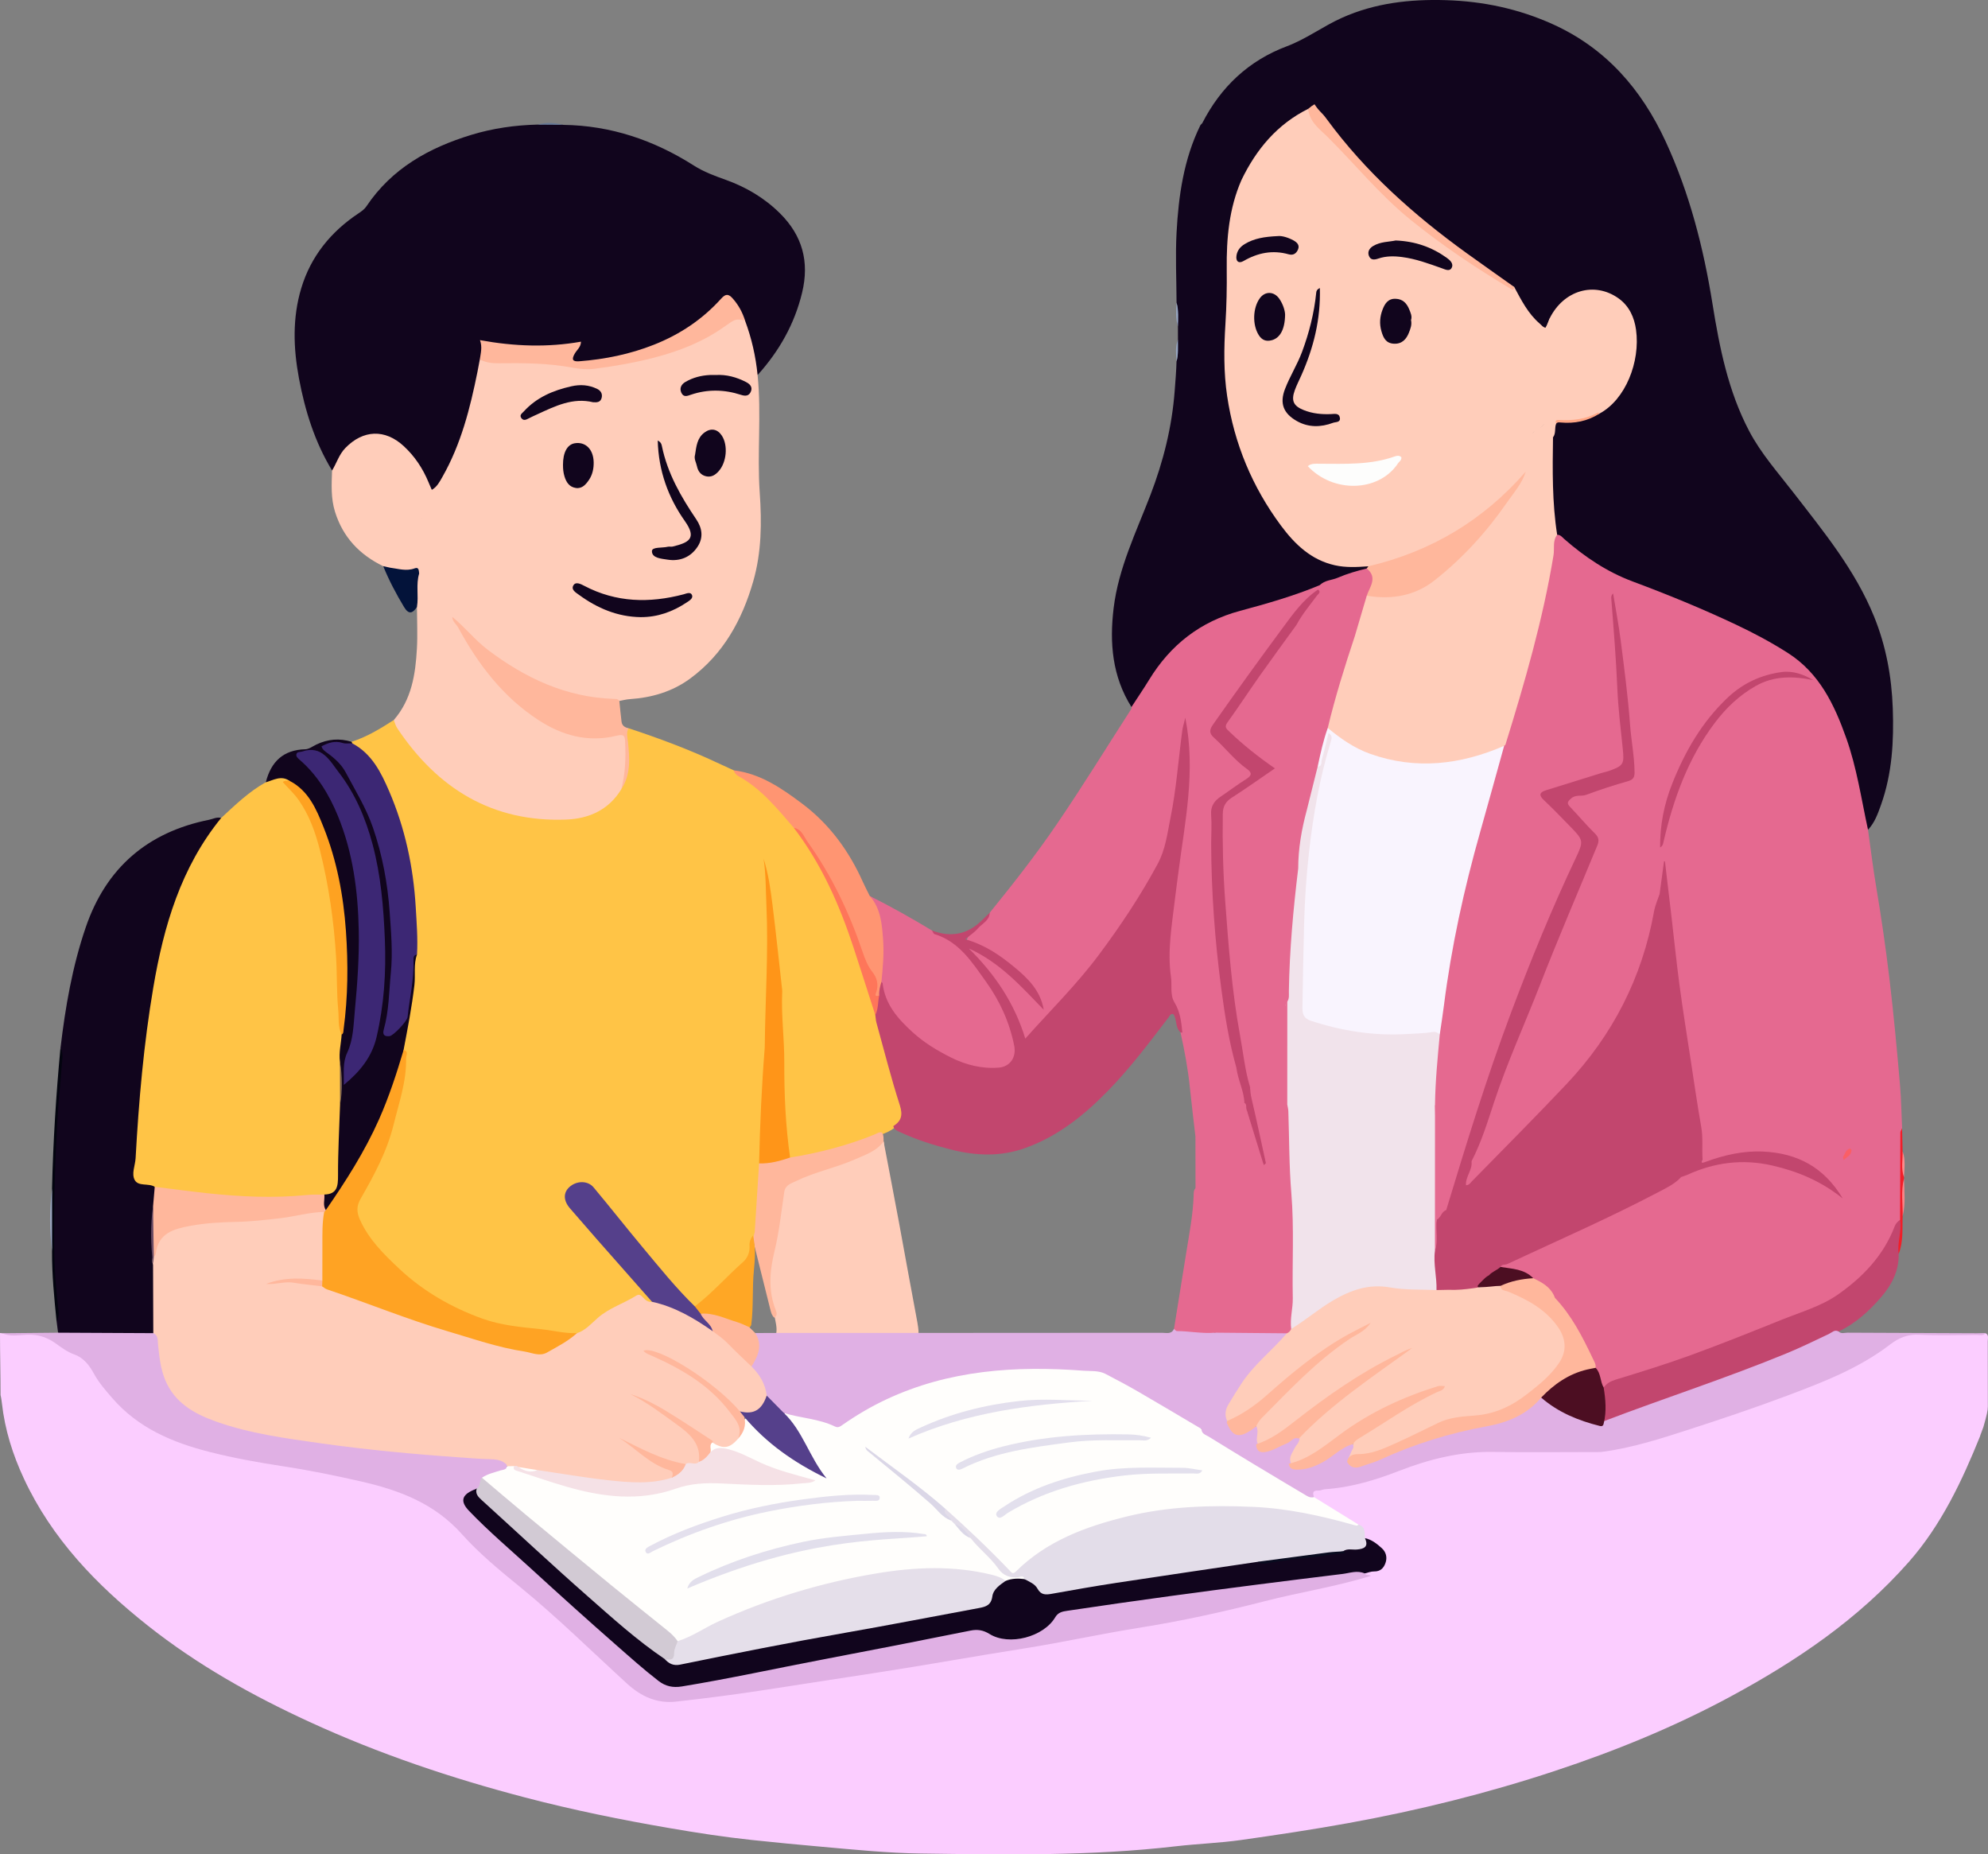 <svg width="89" height="83" viewBox="0 0 89 83" fill="none" xmlns="http://www.w3.org/2000/svg">
<rect x="0" y="0" width="89" height="83" fill="#808080" stroke="none"/>
<g clip-path="url(#clip0_153_9344)">
<path d="M0 59.665C0.032 59.667 0.064 59.671 0.096 59.674C0.57 59.754 1.047 59.704 1.523 59.705C1.868 59.705 2.16 59.812 2.466 59.97C3.395 60.451 4.127 61.09 4.726 61.984C5.856 63.672 7.614 64.437 9.517 64.9C11.291 65.333 13.1 65.583 14.894 65.912C16.208 66.153 17.491 66.505 18.732 67.005C19.322 67.242 19.795 67.657 20.238 68.096C21.578 69.427 23.039 70.62 24.457 71.862C25.341 72.636 26.195 73.443 27.053 74.246C27.477 74.642 27.916 75.02 28.338 75.419C28.914 75.964 29.624 76.12 30.394 76.026C33.239 75.675 36.069 75.218 38.901 74.777C42.979 74.143 47.039 73.403 51.107 72.716C54.467 72.148 57.734 71.18 61.072 70.527C61.181 70.506 61.047 70.457 61.078 70.424C61.177 70.275 61.343 70.268 61.491 70.223C61.974 70.074 62.073 69.661 61.706 69.313C61.518 69.134 61.259 69.055 61.075 68.867C60.964 68.689 60.997 68.427 60.765 68.317C60.177 68.013 59.629 67.643 59.072 67.289C58.952 67.212 58.825 67.14 58.753 67.007C58.626 66.824 58.632 66.686 58.876 66.624C58.975 66.599 59.072 66.567 59.173 66.559C60.572 66.44 61.886 65.997 63.19 65.508C64.295 65.093 65.438 64.86 66.625 64.868C67.926 64.877 69.23 64.841 70.53 64.878C71.69 64.911 72.813 64.725 73.906 64.385C76.615 63.545 79.32 62.691 81.931 61.566C82.863 61.164 83.761 60.694 84.569 60.069C84.904 59.808 85.261 59.699 85.691 59.701C86.759 59.705 87.829 59.755 88.896 59.675C89.047 59.759 88.99 59.906 88.99 60.028C88.993 61.206 88.99 61.779 88.993 62.959C88.993 63.136 88.941 63.357 88.793 63.875C88.711 64.114 88.672 64.18 88.639 64.299C87.848 66.26 86.913 68.256 85.459 69.907C83.195 72.475 80.425 74.347 77.445 75.952C74.932 77.305 72.302 78.376 69.602 79.268C66.582 80.266 63.502 81.031 60.371 81.599C58.776 81.889 57.174 82.128 55.569 82.356C54.603 82.493 53.623 82.525 52.652 82.637C48.854 83.079 45.04 83.015 41.23 82.962C39.753 82.942 38.272 82.791 36.794 82.66C35.747 82.567 34.7 82.468 33.657 82.356C32.429 82.225 31.205 82.037 29.987 81.827C27.805 81.453 25.635 81.011 23.491 80.449C20.192 79.585 16.971 78.503 13.865 77.075C11.295 75.894 8.84 74.522 6.618 72.762C4.328 70.948 2.325 68.877 1.069 66.179C0.571 65.111 0.219 63.997 0.087 62.821C0.078 62.746 0.053 62.545 0.025 62.444C0.025 61.456 0 60.655 0 59.665Z" fill="#FBCDFF"/>
<path d="M15.737 33.201C16.424 32.986 17.029 32.613 17.628 32.228C17.964 32.553 18.161 32.981 18.447 33.344C19.846 35.126 21.69 36.169 23.888 36.544C24.717 36.686 25.588 36.673 26.408 36.335C26.974 36.102 27.437 35.753 27.752 35.22C28.104 34.589 28.077 33.911 27.997 33.228C27.971 32.995 27.906 32.764 28.139 32.594C29.488 33.04 30.819 33.534 32.107 34.138C32.354 34.254 32.602 34.366 32.85 34.48C33.979 35.109 34.858 36.017 35.639 37.032C37.135 38.941 37.97 41.162 38.65 43.457C38.849 44.126 39.105 44.775 39.279 45.452C39.639 46.797 40.062 48.123 40.393 49.476C40.535 50.054 40.534 50.091 40.058 50.468C39.877 50.619 39.663 50.706 39.446 50.786C38.306 51.28 37.116 51.609 35.899 51.845C35.694 51.885 35.473 51.975 35.299 51.761C35.127 51.397 35.088 50.996 35.084 50.611C35.075 49.797 34.979 48.988 34.973 48.174C34.953 45.718 34.831 43.268 34.493 40.832C34.399 40.154 34.304 39.474 34.28 38.943C34.531 40.839 34.515 42.894 34.391 44.952C34.34 45.807 34.349 46.664 34.307 47.521C34.235 49.028 34.125 50.535 34.105 52.045C33.99 53.032 34.054 54.031 33.907 55.016C33.888 55.111 33.85 55.2 33.812 55.288C33.752 55.419 33.671 55.556 33.674 55.698C33.684 56.222 33.384 56.576 33.027 56.878C32.539 57.291 32.093 57.745 31.64 58.195C31.494 58.34 31.334 58.462 31.119 58.485C30.789 58.424 30.617 58.15 30.422 57.928C29.445 56.817 28.5 55.681 27.577 54.524C27.252 54.115 26.905 53.724 26.582 53.314C26.449 53.145 26.282 53.046 26.06 53.049C25.812 53.053 25.602 53.127 25.477 53.358C25.349 53.597 25.429 53.809 25.591 53.998C26.42 54.967 27.257 55.929 28.104 56.884C28.421 57.242 28.718 57.617 29.066 57.948C29.156 58.034 29.263 58.131 29.203 58.286C29.127 58.344 29.02 58.367 28.962 58.31C28.646 58.012 28.372 58.199 28.063 58.335C27.448 58.605 26.909 58.979 26.41 59.423C26.227 59.586 26.032 59.738 25.775 59.77C22.117 59.69 18.935 58.553 16.584 55.578C16.476 55.441 16.378 55.297 16.28 55.153C15.857 54.535 15.778 53.942 16.213 53.258C17.212 51.69 17.701 49.93 18.01 48.11C18.062 47.801 17.966 47.461 18.18 47.181C18.029 47.177 17.992 47.072 17.973 46.949C17.954 46.64 18.063 46.352 18.122 46.056C18.322 45.068 18.474 44.075 18.484 43.064C18.485 42.948 18.503 42.834 18.539 42.724C18.625 40.163 18.271 37.676 17.248 35.312C16.909 34.53 16.439 33.836 15.73 33.333C15.699 33.288 15.701 33.244 15.736 33.202L15.737 33.201Z" fill="#FFC446"/>
<path d="M83.628 37.139C83.75 37.994 83.852 38.853 83.996 39.704C84.224 41.054 84.42 42.407 84.583 43.768C84.774 45.361 84.922 46.957 85.06 48.555C85.115 49.202 85.124 49.854 85.155 50.504C85.102 50.558 85.158 50.692 85.024 50.687C84.769 50.395 84.923 50.054 84.899 49.771C84.893 49.788 84.919 49.705 84.909 49.728C84.809 49.961 84.773 50.335 84.44 49.893C84.432 49.882 84.427 49.867 84.418 49.856C84.335 49.738 84.252 49.586 84.082 49.645C83.905 49.707 83.878 49.882 83.897 50.046C83.921 50.262 83.964 50.476 84.004 50.69C84.028 50.81 84.018 50.93 83.878 50.977C83.751 51.02 83.655 50.958 83.576 50.861C83.451 50.707 83.439 50.474 83.204 50.354C83.347 50.632 83.349 50.913 83.409 51.181C83.46 51.41 83.526 51.511 83.778 51.471C84.096 51.419 84.393 51.593 84.716 51.593C84.913 51.593 84.901 51.774 84.816 51.922C84.638 52.228 84.336 52.345 83.995 52.177C83.707 52.034 83.484 52.02 83.271 52.287C83.184 52.395 83.047 52.42 82.912 52.395C82.689 52.353 82.486 52.388 82.29 52.509C82.076 52.641 81.881 52.601 81.71 52.409C81.296 51.943 80.715 51.773 80.157 51.6C79.537 51.41 78.889 51.351 78.245 51.547C78.12 51.585 77.979 51.585 77.859 51.539C77.382 51.362 76.986 51.532 76.603 51.801C76.468 51.897 76.325 52.046 76.154 51.844C76.041 51.187 76.063 50.519 75.948 49.859C75.462 47.087 75.071 44.299 74.746 41.503C74.643 40.616 74.476 39.733 74.531 38.779C74.499 39.194 74.522 39.568 74.409 39.922C74.103 40.876 73.934 41.867 73.642 42.827C73.038 44.81 72.01 46.536 70.65 48.08C69.211 49.713 67.676 51.252 66.137 52.789C66.117 52.809 66.098 52.832 66.076 52.85C65.935 52.959 65.811 53.206 65.62 53.088C65.426 52.968 65.558 52.745 65.629 52.574C65.712 52.371 65.755 52.157 65.813 51.948C66.898 48.798 68.149 45.716 69.409 42.635C70.043 41.088 70.685 39.545 71.316 37.996C71.438 37.698 71.421 37.472 71.178 37.256C70.863 36.975 70.603 36.642 70.33 36.321C69.984 35.915 70.085 35.608 70.607 35.501C71.301 35.36 71.974 35.145 72.646 34.921C72.991 34.806 73.093 34.593 73.05 34.261C72.864 32.848 72.756 31.427 72.599 30.012C72.482 28.973 72.336 27.938 72.223 26.899C72.34 28.071 72.447 29.242 72.515 30.418C72.573 31.432 72.636 32.447 72.743 33.459C72.752 33.546 72.763 33.632 72.767 33.719C72.79 34.295 72.762 34.36 72.223 34.545C71.361 34.843 70.481 35.089 69.609 35.358C69.094 35.517 69.072 35.587 69.439 35.962C69.764 36.293 70.101 36.614 70.419 36.953C70.986 37.555 71.008 37.669 70.661 38.413C69.868 40.113 69.155 41.848 68.456 43.589C67.264 46.559 66.26 49.596 65.341 52.663C65.187 53.177 65.047 53.699 64.808 54.184C64.722 54.31 64.63 54.433 64.516 54.533C64.409 54.626 64.301 54.669 64.227 54.493C64.141 53.455 64.216 52.416 64.187 51.376C64.169 50.743 64.247 50.106 64.134 49.475C64.028 48.997 64.178 48.526 64.19 48.05C64.205 47.474 64.249 46.896 64.335 46.323C64.829 41.898 65.953 37.617 67.259 33.377C68.078 30.775 68.81 28.151 69.325 25.47C69.396 25.099 69.447 24.726 69.49 24.352C69.507 24.195 69.491 24.028 69.634 23.913C69.809 23.832 69.95 23.919 70.066 24.03C71.591 25.495 73.581 26.061 75.458 26.843C77.075 27.517 78.68 28.211 80.154 29.177C81.002 29.734 81.623 30.482 82.08 31.377C82.849 32.881 83.255 34.498 83.535 36.153C83.59 36.476 83.741 36.796 83.627 37.137L83.628 37.139Z" fill="#E56990"/>
<path d="M83.628 37.139C83.329 35.764 83.128 34.367 82.653 33.033C82.118 31.527 81.448 30.124 80.04 29.226C79.298 28.752 78.524 28.339 77.73 27.964C76.216 27.248 74.666 26.613 73.097 26.028C71.944 25.598 70.952 24.931 70.035 24.131C69.939 24.048 69.862 23.931 69.713 23.936C69.392 23.481 69.454 22.934 69.42 22.431C69.361 21.512 69.378 20.586 69.42 19.663C69.489 19.424 69.474 19.163 69.609 18.942C69.853 18.666 70.184 18.853 70.472 18.796C70.847 18.72 71.199 18.624 71.529 18.435C72.697 17.811 73.418 15.918 73.072 14.562C72.88 13.808 72.454 13.302 71.672 13.137C70.82 12.957 70.188 13.313 69.677 13.962C69.597 14.064 69.537 14.181 69.476 14.296C69.242 14.845 69.171 14.854 68.748 14.456C68.288 14.023 68.026 13.463 67.722 12.928C66.898 12.287 66.009 11.738 65.175 11.112C62.819 9.345 60.658 7.383 58.985 4.926C58.78 4.866 58.651 4.734 58.692 4.442C58.778 4.633 58.757 4.805 58.598 4.95C57.389 5.6 56.49 6.558 55.837 7.76C55.761 7.901 55.688 8.043 55.585 8.166C55.268 8.701 55.153 9.299 55.044 9.898C55.015 10.057 55.023 10.252 54.844 10.299C54.535 10.381 54.484 10.586 54.5 10.856C54.506 10.956 54.476 11.058 54.454 11.157C54.411 11.351 54.419 11.583 54.149 11.622C53.871 11.662 53.727 11.482 53.606 11.272C53.532 11.145 53.498 11.003 53.455 10.864C53.387 10.651 53.304 10.494 53.023 10.592C52.792 10.673 52.75 10.489 52.759 10.318C52.846 8.823 53.024 7.345 53.679 5.972C53.748 5.826 53.816 5.685 53.82 5.52C54.651 3.889 55.904 2.711 57.613 2.07C58.489 1.741 59.232 1.175 60.077 0.797C61.564 0.131 63.127 -0.041 64.733 0.007C66.392 0.056 67.983 0.394 69.501 1.077C71.887 2.151 73.486 3.99 74.568 6.331C75.637 8.644 76.262 11.084 76.665 13.594C76.98 15.556 77.367 17.504 78.305 19.288C78.838 20.304 79.6 21.155 80.294 22.054C81.646 23.802 83.052 25.514 83.898 27.593C84.435 28.912 84.687 30.291 84.737 31.708C84.789 33.172 84.709 34.623 84.212 36.019C84.071 36.416 83.929 36.821 83.628 37.139Z" fill="#11051D"/>
<path d="M25.213 5.589C27.34 5.616 29.274 6.272 31.058 7.407C31.508 7.693 31.997 7.873 32.494 8.05C33.403 8.376 34.221 8.858 34.917 9.547C35.926 10.547 36.242 11.72 35.909 13.1C35.569 14.509 34.88 15.719 33.918 16.785C33.759 16.683 33.777 16.508 33.748 16.357C33.623 15.699 33.49 15.043 33.259 14.413C33.164 14.154 33.063 13.896 32.9 13.67C32.643 13.316 32.527 13.299 32.224 13.61C31.837 14.007 31.416 14.357 30.961 14.671C29.511 15.672 27.868 16.084 26.152 16.277C25.97 16.297 25.767 16.319 25.625 16.154C25.53 16.044 25.571 15.904 25.815 15.451C24.417 15.645 23.057 15.629 21.664 15.363C21.666 15.631 21.654 15.873 21.594 16.106C21.268 17.94 20.845 19.741 19.915 21.381C19.837 21.52 19.762 21.66 19.648 21.774C19.403 22.018 19.317 22.002 19.107 21.676C18.871 21.055 18.513 20.515 18.017 20.073C16.898 19.074 15.805 19.559 15.204 20.606C15.111 20.768 15.131 21.024 14.867 21.059C14.093 19.786 13.656 18.388 13.384 16.933C13.131 15.583 13.087 14.229 13.487 12.9C13.919 11.467 14.815 10.372 16.049 9.55C16.184 9.459 16.315 9.368 16.402 9.238C17.542 7.536 19.204 6.614 21.101 6.036C22.065 5.742 23.053 5.602 24.06 5.577C24.445 5.554 24.831 5.537 25.217 5.587L25.213 5.589Z" fill="#11051D"/>
<path d="M19.186 21.59C19.231 21.695 19.276 21.8 19.331 21.926C19.566 21.792 19.684 21.562 19.806 21.346C20.639 19.883 21.047 18.275 21.376 16.64C21.413 16.457 21.446 16.273 21.48 16.09C22.385 16.185 23.305 16.04 24.202 16.193C26.5 16.584 28.692 16.206 30.829 15.363C31.45 15.117 32.04 14.8 32.541 14.346C32.821 14.091 33.083 14.029 33.353 14.346C33.648 15.134 33.833 15.948 33.916 16.786C34.095 18.54 33.888 20.302 34.012 22.052C34.106 23.396 34.094 24.718 33.723 26.014C33.224 27.751 32.382 29.281 30.897 30.372C30.098 30.96 29.177 31.228 28.193 31.293C28.036 31.303 27.882 31.346 27.727 31.374C26.387 31.465 25.161 31.052 23.961 30.521C22.478 29.863 21.269 28.838 20.172 27.664C19.7 27.18 19.301 26.642 18.974 26.059C18.926 26.392 19.071 26.764 18.789 27.174C18.558 26.662 18.708 26.183 18.64 25.735C18.57 25.544 18.416 25.609 18.281 25.614C17.985 25.623 17.687 25.638 17.448 25.411C17.587 25.139 17.845 25.234 18.058 25.224C18.635 25.197 18.948 24.984 18.882 24.415C18.78 23.528 18.918 22.678 19.046 21.818C19.061 21.721 19.041 21.608 19.184 21.59H19.186Z" fill="#FFCDBA"/>
<path d="M9.902 36.611C10.529 36.029 11.144 35.434 11.899 35.013C12.352 34.623 12.695 34.604 12.967 34.952C12.902 35.144 13.039 35.253 13.149 35.362C13.767 35.978 14.091 36.764 14.319 37.574C14.815 39.343 15.076 41.15 15.176 42.99C15.236 44.105 15.179 45.23 15.387 46.335C15.424 46.747 15.296 47.151 15.331 47.563C15.333 48.19 15.32 48.816 15.339 49.442C15.398 50.592 15.284 51.737 15.249 52.884C15.234 53.37 15.14 53.443 14.531 53.569C12.006 53.836 9.501 53.655 7.006 53.23C5.887 52.993 5.893 52.993 5.952 51.798C6.08 49.216 6.323 46.647 6.744 44.096C7.044 42.285 7.54 40.526 8.311 38.855C8.634 38.154 9.073 37.522 9.529 36.903C9.628 36.768 9.764 36.69 9.9 36.609L9.902 36.611Z" fill="#FFC446"/>
<path d="M44.31 40.851C45.36 39.557 46.386 38.249 47.325 36.869C48.474 35.184 49.542 33.447 50.647 31.732C50.661 31.711 50.652 31.675 50.654 31.646C50.667 31.367 50.836 31.157 50.977 30.943C51.639 29.938 52.275 28.908 53.303 28.218C54.208 27.611 55.232 27.303 56.263 27.008C57.07 26.777 57.878 26.552 58.659 26.239C58.791 26.186 58.927 26.123 59.076 26.187C59.159 26.275 59.097 26.349 59.052 26.424C57.566 27.776 56.572 29.521 55.377 31.105C55.063 31.522 54.758 31.947 54.463 32.38C54.279 32.65 54.305 32.845 54.539 33.06C54.977 33.462 55.363 33.919 55.825 34.297C56.173 34.581 56.163 34.733 55.78 34.997C55.434 35.236 55.101 35.494 54.748 35.723C54.453 35.914 54.33 36.168 54.329 36.527C54.329 36.944 54.417 37.371 54.256 37.779C53.954 38.085 54.079 38.469 54.104 38.813C54.129 39.162 54.147 39.502 54.093 39.85C54.049 40.139 54.097 40.429 54.171 40.714C54.223 40.914 54.265 41.122 54.109 41.293C54.016 41.395 54.075 41.449 54.113 41.549C54.24 41.887 54.34 42.238 54.228 42.603C54.167 42.8 54.237 42.975 54.282 43.157C54.306 43.258 54.316 43.371 54.211 43.43C54.072 43.508 54.003 43.392 53.928 43.304C53.669 43.007 53.699 42.63 53.644 42.276C53.625 42.157 53.698 41.997 53.526 41.946C53.456 41.924 53.399 42.001 53.362 42.065C53.27 42.217 53.356 42.3 53.473 42.386C53.749 42.587 53.643 42.707 53.378 42.784C53.308 42.804 53.243 42.833 53.175 42.86C52.736 43.042 52.613 42.92 52.548 42.439C52.48 41.938 52.695 41.488 52.696 41C52.696 40.456 52.631 39.894 52.846 39.365C52.905 39.219 52.763 39.165 52.716 39.066C52.673 38.201 52.91 37.367 52.993 36.516C53.106 35.344 53.251 34.175 53.082 32.996C53.052 32.785 53.036 32.567 53.077 32.326C52.947 33.574 52.809 34.795 52.628 36.011C52.563 36.442 52.457 36.866 52.403 37.3C52.302 38.114 51.899 38.813 51.504 39.508C50.416 41.424 49.059 43.146 47.638 44.819C47.394 45.106 47.133 45.385 46.823 45.602C46.549 45.793 46.427 46.098 46.221 46.339C45.948 46.66 45.83 46.643 45.699 46.256C45.249 44.923 44.512 43.772 43.525 42.779C43.438 42.691 43.288 42.592 43.401 42.461C43.5 42.345 43.645 42.445 43.757 42.507C44.637 43 45.41 43.626 46.062 44.399C46.218 44.585 46.376 44.764 46.581 44.903C46.275 44.308 45.868 43.789 45.343 43.378C44.783 42.94 44.217 42.505 43.535 42.268C43.243 42.166 43.218 42.04 43.441 41.81C43.74 41.5 44.11 41.251 44.312 40.851H44.31Z" fill="#E56990"/>
<path d="M9.902 36.611C8.101 38.822 7.329 41.45 6.863 44.2C6.434 46.728 6.213 49.278 6.071 51.836C6.053 52.167 5.876 52.537 6.033 52.819C6.198 53.117 6.645 52.945 6.927 53.12C7.052 53.42 6.981 53.722 6.949 54.025C6.864 54.888 6.88 55.75 6.945 56.613C7.047 57.509 6.988 58.408 6.993 59.304C6.993 59.449 6.974 59.595 6.86 59.705C6.72 59.797 6.561 59.803 6.402 59.804C5.308 59.809 4.213 59.81 3.119 59.804C2.935 59.803 2.739 59.817 2.6 59.65C2.578 59.48 2.556 59.312 2.534 59.142C2.599 58.489 2.468 57.845 2.428 57.198C2.312 55.356 2.341 53.518 2.444 51.676C2.51 50.505 2.576 49.334 2.646 48.163C2.671 47.748 2.832 47.337 2.708 46.914C2.925 45.077 3.238 43.258 3.839 41.505C4.752 38.837 6.612 37.245 9.358 36.693C9.538 36.656 9.71 36.556 9.905 36.611H9.902Z" fill="#11051D"/>
<path d="M59.087 26.19C57.929 26.673 56.725 27.016 55.517 27.341C53.737 27.82 52.4 28.862 51.444 30.427C51.191 30.84 50.917 31.24 50.654 31.646C49.793 30.277 49.667 28.778 49.856 27.216C50.075 25.417 50.868 23.811 51.505 22.15C52.078 20.658 52.464 19.122 52.587 17.521C52.621 17.073 52.659 16.624 52.672 16.175C52.769 15.857 52.658 15.526 52.736 15.207C52.736 15.006 52.736 14.805 52.735 14.604C52.658 14.255 52.771 13.894 52.673 13.545C52.669 12.5 52.617 11.453 52.673 10.411C52.762 8.759 52.995 7.128 53.734 5.616C53.752 5.579 53.791 5.552 53.821 5.521C53.969 5.731 53.777 5.874 53.708 6.033C53.092 7.46 52.848 8.956 52.831 10.495C53.048 10.589 53.085 10.238 53.303 10.376C53.505 10.502 53.514 10.71 53.592 10.89C53.614 10.941 53.601 11.01 53.627 11.058C53.739 11.264 53.784 11.553 54.105 11.538C54.445 11.522 54.262 11.224 54.338 11.066C54.379 10.978 54.41 10.866 54.396 10.772C54.35 10.475 54.293 10.202 54.752 10.233C54.927 10.245 54.911 10.073 54.925 9.941C54.983 9.391 55.143 8.867 55.341 8.353C55.387 8.238 55.421 8.098 55.575 8.063C55.653 8.227 55.582 8.377 55.522 8.524C55.188 9.345 55.062 10.221 55.062 11.088C55.062 12.702 54.963 14.314 54.956 15.928C54.945 18.864 55.898 21.46 57.694 23.757C58.499 24.787 59.528 25.337 60.857 25.242C60.987 25.232 61.118 25.227 61.237 25.298C61.309 25.361 61.281 25.419 61.229 25.476C60.532 25.763 59.828 26.033 59.087 26.189V26.19Z" fill="#11051D"/>
<path d="M44.31 40.851C44.298 41.208 43.969 41.332 43.78 41.555C43.641 41.718 43.454 41.839 43.216 42.041C44.116 42.298 44.773 42.764 45.391 43.271C46.005 43.775 46.584 44.334 46.726 45.195C45.728 44.167 44.783 43.09 43.368 42.448C44.575 43.634 45.428 44.94 45.901 46.487C47.007 45.243 48.193 44.08 49.191 42.742C50.162 41.442 51.056 40.099 51.827 38.669C52.182 38.012 52.26 37.301 52.403 36.597C52.664 35.308 52.755 33.996 52.929 32.696C52.95 32.541 53.001 32.39 53.064 32.127C53.544 34.539 53.043 36.793 52.754 39.056C52.933 39.263 52.769 39.471 52.756 39.678C52.688 40.759 52.46 41.83 52.494 42.914C52.517 43.644 52.521 44.389 52.835 45.089C52.982 45.414 53.077 45.775 52.994 46.148C52.974 46.194 52.94 46.225 52.893 46.241C52.594 46.037 52.711 45.653 52.53 45.392C52.397 45.354 52.362 45.476 52.308 45.547C51.446 46.675 50.593 47.81 49.598 48.828C48.525 49.927 47.351 50.868 45.882 51.39C44.791 51.778 43.698 51.735 42.599 51.459C41.814 51.261 41.04 51.02 40.304 50.678C40.174 50.618 40.029 50.573 39.992 50.406C40.351 50.177 40.426 49.916 40.285 49.473C39.893 48.254 39.578 47.01 39.237 45.775C39.206 45.666 39.203 45.548 39.187 45.435C39.177 45.136 39.194 44.838 39.249 44.544C39.261 44.335 39.249 44.12 39.414 43.956C39.626 43.886 39.626 44.064 39.642 44.176C39.742 44.849 40.144 45.374 40.591 45.809C41.515 46.709 42.584 47.406 43.89 47.628C44.884 47.797 45.648 47.656 45.154 46.227C44.635 44.726 43.818 43.432 42.643 42.366C42.444 42.185 42.205 42.09 41.97 41.977C41.839 41.913 41.647 41.876 41.721 41.647C42.591 41.981 43.352 41.816 44.004 41.151C44.104 41.049 44.208 40.952 44.312 40.853L44.31 40.851Z" fill="#C2466E"/>
<path d="M18.845 25.793C19.302 26.42 19.747 27.039 20.249 27.613C20.926 28.5 21.428 29.511 22.171 30.354C22.957 31.244 23.81 32.036 24.905 32.533C25.795 32.937 26.711 33.048 27.655 32.797C27.924 32.726 27.997 32.827 28.025 33.053C28.116 33.824 28.134 34.587 27.818 35.32C27.258 36.251 26.363 36.644 25.354 36.683C22.044 36.812 19.584 35.295 17.779 32.586C17.709 32.481 17.678 32.348 17.629 32.228C18.426 31.313 18.6 30.189 18.664 29.039C18.699 28.418 18.668 27.792 18.667 27.168C18.457 26.738 18.553 26.289 18.596 25.846C18.604 25.759 18.663 25.684 18.766 25.673L18.846 25.793H18.845Z" fill="#FFCDBA"/>
<path d="M41.722 41.645C41.761 41.703 41.79 41.795 41.841 41.812C42.947 42.151 43.521 43.075 44.14 43.938C44.761 44.803 45.197 45.757 45.406 46.812C45.506 47.322 45.221 47.744 44.715 47.786C43.961 47.847 43.243 47.665 42.581 47.336C41.966 47.028 41.372 46.672 40.852 46.198C40.19 45.594 39.623 44.951 39.513 44.014C39.51 43.99 39.478 43.969 39.46 43.948C39.31 43.807 39.344 43.63 39.367 43.458C39.462 42.717 39.416 41.981 39.317 41.242C39.262 40.832 38.969 40.513 38.935 40.102C39.886 40.577 40.811 41.098 41.72 41.647L41.722 41.645Z" fill="#E56990"/>
<path d="M14.519 53.466C15.102 53.451 15.135 53.088 15.133 52.607C15.129 51.555 15.19 50.503 15.224 49.45C15.27 48.809 15.278 48.167 15.219 47.526C15.161 47.114 15.271 46.714 15.295 46.308C15.37 45.05 15.493 43.793 15.432 42.53C15.335 40.549 15.058 38.603 14.243 36.77C13.957 36.127 13.606 35.533 13.04 35.094C12.993 35.058 12.969 35.004 12.955 34.946C12.586 34.695 12.247 34.915 11.9 35.015C12.133 34.092 12.681 33.562 13.669 33.536C13.837 33.531 14.004 33.401 14.169 33.322C14.677 33.08 15.199 33.035 15.737 33.202C15.751 33.224 15.763 33.249 15.773 33.273C15.64 33.441 15.461 33.389 15.293 33.368C15.149 33.349 15.006 33.326 14.861 33.36C14.684 33.401 14.586 33.462 14.768 33.639C16.192 35.016 16.83 36.785 17.251 38.666C17.523 39.877 17.642 41.11 17.65 42.34C17.657 43.495 17.65 44.664 17.385 45.806C17.357 45.925 17.259 46.089 17.399 46.165C17.532 46.237 17.61 46.055 17.719 45.995C18.015 45.832 18.123 45.575 18.161 45.249C18.242 44.542 18.379 43.843 18.401 43.129C18.406 42.965 18.322 42.684 18.669 42.725C18.507 43.166 18.605 43.632 18.553 44.086C18.44 45.068 18.25 46.033 18.067 47C18.106 47.554 17.86 48.041 17.693 48.543C17.055 50.459 16.092 52.208 14.927 53.848C14.826 53.988 14.755 54.199 14.512 54.166C14.346 53.932 14.351 53.699 14.518 53.468L14.519 53.466Z" fill="#11051D"/>
<path d="M82.312 59.593C80.74 60.44 79.084 61.087 77.409 61.692C75.677 62.319 73.947 62.951 72.215 63.578C72.079 63.627 71.938 63.659 71.799 63.698C71.656 63.201 71.796 62.688 71.705 62.189C71.76 61.917 71.938 61.757 72.19 61.682C73.273 61.361 74.334 60.972 75.408 60.624C76.258 60.349 77.092 60.007 77.927 59.679C78.978 59.266 80.02 58.83 81.069 58.411C82.712 57.755 83.867 56.599 84.648 55.031C84.732 54.864 84.782 54.671 84.981 54.594C85.065 54.562 85.117 54.6 85.124 54.692C85.159 55.177 85.04 55.647 85.001 56.125C85.017 56.871 84.698 57.497 84.237 58.034C83.695 58.667 83.082 59.234 82.312 59.594V59.593Z" fill="#C2466E"/>
<path d="M19.186 21.59C19.219 22.147 19.032 22.657 18.9 23.187C18.821 23.506 19.05 23.876 19.038 24.248C19.015 25.066 19.052 25.319 18.25 25.503C17.871 25.476 17.771 25.444 17.469 25.411C17.34 25.505 17.259 25.376 17.158 25.343C16.101 24.831 15.353 24.05 14.997 22.904C14.808 22.296 14.845 21.68 14.866 21.061C15.071 20.728 15.176 20.345 15.463 20.05C16.255 19.235 17.236 19.192 18.076 19.969C18.569 20.425 18.931 20.971 19.187 21.591L19.186 21.59Z" fill="#FFCDBA"/>
<path d="M27.817 35.319C27.994 34.629 28.021 33.927 27.986 33.219C27.974 32.955 27.954 32.843 27.607 32.929C26.347 33.242 25.181 32.929 24.112 32.234C22.523 31.201 21.409 29.742 20.517 28.097C20.429 27.935 20.252 27.821 20.249 27.612C20.811 28.066 21.257 28.644 21.836 29.083C23.506 30.347 25.327 31.205 27.456 31.281C27.556 31.285 27.661 31.27 27.727 31.372C27.76 31.681 27.786 31.992 27.825 32.3C27.847 32.477 27.971 32.563 28.138 32.594C28.029 32.801 28.093 33.009 28.116 33.225C28.188 33.944 28.248 34.669 27.816 35.319H27.817Z" fill="#FFB79C"/>
<path d="M38.936 40.1C39.439 40.669 39.486 41.382 39.537 42.085C39.581 42.706 39.521 43.328 39.461 43.946C39.4 44.144 39.347 44.343 39.361 44.552C39.293 44.669 39.137 44.686 39.16 44.56C39.291 43.846 38.757 43.375 38.56 42.784C38.025 41.179 37.338 39.643 36.429 38.214C36.167 37.802 35.913 37.378 35.537 37.051C34.795 36.191 34.08 35.303 33.062 34.741C32.961 34.685 32.879 34.601 32.849 34.48C34.046 34.625 34.999 35.285 35.924 35.98C37.14 36.895 38.012 38.092 38.632 39.48C38.726 39.69 38.835 39.893 38.936 40.099V40.1Z" fill="#FF9572"/>
<path d="M17.157 25.342C17.261 25.365 17.365 25.388 17.468 25.41C17.833 25.456 18.191 25.579 18.567 25.438C18.76 25.366 18.749 25.55 18.765 25.672C18.614 26.162 18.75 26.672 18.666 27.167C18.474 27.454 18.3 27.523 18.088 27.169C17.735 26.581 17.414 25.978 17.157 25.341V25.342Z" fill="#03133A"/>
<path d="M2.706 46.914C2.856 47.157 2.78 47.423 2.764 47.676C2.725 48.294 2.653 48.912 2.61 49.531C2.458 51.744 2.401 53.961 2.433 56.179C2.444 56.931 2.512 57.679 2.591 58.426C2.616 58.661 2.685 58.916 2.532 59.143C2.427 58.098 2.323 57.054 2.33 56.002C2.286 55.066 2.285 54.132 2.33 53.196C2.377 51.097 2.511 49.004 2.705 46.914H2.706Z" fill="#03040F"/>
<path d="M85 56.124C84.927 55.611 85.151 55.111 85.063 54.598C84.937 54.454 84.945 54.276 84.943 54.104C84.933 53.121 84.945 52.138 84.944 51.155C84.944 50.983 84.938 50.804 85.075 50.667C85.101 50.612 85.128 50.556 85.154 50.502C85.161 50.846 85.169 51.191 85.177 51.535C85.263 51.916 85.158 52.306 85.236 52.687C85.242 52.71 85.242 52.733 85.236 52.757C85.156 53.314 85.263 53.877 85.179 54.433C85.156 55.001 85.22 55.578 84.999 56.124H85Z" fill="#F21E28"/>
<path d="M2.332 53.195C2.332 54.131 2.332 55.066 2.332 56.001C2.215 55.066 2.205 54.131 2.332 53.195Z" fill="#97A2BC"/>
<path d="M85.18 54.434C85.189 53.875 85.094 53.312 85.238 52.758C85.255 53.318 85.316 53.88 85.18 54.434Z" fill="#FA8387"/>
<path d="M25.213 5.589C24.828 5.586 24.442 5.583 24.056 5.58C24.442 5.467 24.828 5.487 25.213 5.589Z" fill="#667896"/>
<path d="M85.237 52.688C85.101 52.31 85.184 51.921 85.178 51.536C85.315 51.914 85.257 52.302 85.237 52.688Z" fill="#FD8A8C"/>
<path d="M52.673 13.545C52.771 13.894 52.752 14.248 52.735 14.604C52.622 14.257 52.65 13.901 52.673 13.545Z" fill="#96A5C1"/>
<path d="M52.736 15.206C52.736 15.53 52.761 15.856 52.672 16.174C52.652 15.849 52.603 15.521 52.736 15.206Z" fill="#96A5C1"/>
<path d="M53.774 63.95C55.174 64.885 56.639 65.711 58.08 66.58C58.326 66.728 58.578 66.867 58.827 67.009C59.491 67.42 60.156 67.829 60.819 68.24C60.642 68.527 60.403 68.336 60.216 68.286C59.265 68.029 58.31 67.791 57.33 67.69C54.093 67.356 50.916 67.534 47.884 68.861C47.097 69.206 46.387 69.679 45.739 70.247C45.336 70.6 45.33 70.601 44.971 70.228C44.118 69.341 43.216 68.504 42.321 67.662C41.231 66.719 40.065 65.872 39.324 65.251C40.192 65.931 41.419 66.92 42.585 67.983C42.666 68.042 42.739 68.112 42.812 68.182C43.038 68.407 43.245 68.652 43.523 68.817C43.931 69.221 44.357 69.606 44.712 70.061C44.934 70.344 45.189 70.599 45.617 70.486C45.733 70.455 45.889 70.472 45.959 70.605C45.999 70.683 45.908 70.722 45.844 70.754C45.567 70.798 45.288 70.829 45.007 70.833C43.432 70.228 41.801 70.262 40.171 70.445C37.331 70.765 34.63 71.599 32.028 72.776C31.49 73.019 31.011 73.391 30.423 73.528C30.141 73.482 30.006 73.23 29.806 73.071C27.077 70.895 24.403 68.651 21.713 66.427C21.594 66.329 21.432 66.255 21.467 66.053C21.853 65.825 22.294 65.757 22.713 65.627C22.804 65.502 22.918 65.522 23.037 65.574C23.127 65.643 23.204 65.729 23.323 65.763C24.515 66.106 25.667 66.582 26.909 66.762C28.167 66.945 29.385 66.835 30.576 66.402C30.839 66.306 31.106 66.273 31.384 66.266C32.266 66.247 33.145 66.282 34.023 66.356C34.745 66.418 35.458 66.208 36.093 66.276C35.258 66.061 34.354 65.777 33.497 65.359C32.968 65.1 32.439 64.808 31.818 65.069C31.802 65.075 31.774 65.039 31.756 65.015C31.685 64.85 31.679 64.692 31.809 64.55C31.926 64.493 32.033 64.556 32.141 64.584C32.463 64.668 32.739 64.608 32.95 64.334C33.2 64.119 33.192 63.779 33.342 63.515C33.453 63.443 33.534 63.515 33.613 63.576C33.718 63.654 33.814 63.744 33.895 63.845C34.628 64.764 35.645 65.298 36.683 65.884C36.464 65.692 36.328 65.488 36.247 65.25C36.052 64.678 35.726 64.188 35.335 63.731C35.217 63.592 34.973 63.45 35.173 63.196C35.849 63.275 36.52 63.394 37.158 63.635C37.417 63.732 37.614 63.707 37.843 63.551C40.061 62.039 42.536 61.367 45.193 61.186C46.503 61.097 47.791 61.206 49.088 61.294C49.278 61.307 49.458 61.342 49.631 61.43C50.961 62.111 52.226 62.906 53.504 63.678C53.615 63.745 53.727 63.816 53.773 63.95H53.774Z" fill="#FFFEFC"/>
<path d="M45.021 70.759C45.296 70.647 45.581 70.642 45.87 70.68C46.117 70.68 46.323 70.785 46.476 70.968C46.68 71.215 46.924 71.229 47.217 71.18C49.994 70.714 52.775 70.278 55.563 69.881C55.805 69.847 56.048 69.807 56.294 69.807C56.895 69.923 57.468 69.703 58.055 69.656C58.745 69.6 59.433 69.494 60.12 69.396C60.206 69.243 60.361 69.243 60.498 69.252C60.813 69.273 61.01 69.141 61.107 68.845C61.407 68.91 61.641 69.096 61.86 69.294C62.054 69.469 62.114 69.71 62.025 69.961C61.943 70.193 61.791 70.342 61.514 70.336C61.377 70.333 61.237 70.394 61.099 70.425C58.954 70.709 56.806 70.987 54.661 71.277C52.307 71.594 49.954 71.922 47.6 72.242C47.471 72.26 47.359 72.233 47.333 72.429C47.278 72.855 46.968 73.065 46.601 73.21C45.93 73.473 45.174 73.703 44.55 73.357C43.613 72.838 42.782 73.275 41.93 73.425C39.599 73.836 37.281 74.323 34.956 74.775C33.449 75.067 31.941 75.353 30.432 75.635C30.113 75.694 29.819 75.656 29.538 75.439C28.325 74.495 27.197 73.451 26.055 72.424C24.309 70.853 22.549 69.295 20.852 67.669C20.634 67.46 20.48 67.225 20.634 66.947C20.777 66.69 21.02 66.517 21.355 66.595C21.483 66.945 21.738 67.193 22.01 67.428C22.938 68.233 23.805 69.106 24.73 69.914C26.427 71.398 28.072 72.943 29.92 74.245C30.164 74.468 30.441 74.367 30.705 74.317C32.765 73.923 34.819 73.5 36.883 73.127C39.131 72.722 41.377 72.303 43.623 71.884C43.978 71.818 44.234 71.695 44.366 71.325C44.47 71.032 44.681 70.804 45.022 70.759H45.021Z" fill="#11051D"/>
<path d="M61.105 68.845C61.287 69.234 61.069 69.329 60.741 69.356C60.534 69.372 60.314 69.296 60.124 69.437C59.355 69.585 58.575 69.663 57.797 69.746C57.305 69.797 56.826 69.99 56.319 69.904C54.205 70.218 52.089 70.525 49.975 70.848C49.012 70.995 48.052 71.163 47.093 71.336C46.821 71.385 46.607 71.401 46.447 71.108C46.329 70.891 46.082 70.797 45.869 70.681C45.828 70.497 45.673 70.584 45.59 70.593C45.215 70.634 44.913 70.525 44.695 70.213C44.338 69.703 43.831 69.332 43.453 68.843C43.194 68.665 43.026 68.385 42.75 68.227C42.695 68.171 42.639 68.114 42.583 68.058C42.475 67.966 42.36 67.881 42.271 67.768C42.191 67.668 42.203 67.587 42.322 67.53C43.313 68.415 44.278 69.33 45.196 70.292C45.3 70.401 45.343 70.474 45.485 70.334C46.862 68.972 48.598 68.332 50.423 67.882C52.289 67.421 54.192 67.363 56.096 67.446C57.652 67.513 59.17 67.849 60.667 68.273C60.727 68.29 60.779 68.292 60.821 68.238C61.137 68.335 61.088 68.605 61.106 68.844L61.105 68.845Z" fill="#E3DDE9"/>
<path d="M33.028 64.414C32.657 64.833 32.374 64.87 31.888 64.564C31.782 64.493 31.653 64.481 31.545 64.405C30.556 63.707 29.535 63.059 28.46 62.498C29.043 62.773 29.576 63.126 30.105 63.488C30.418 63.702 30.695 63.95 30.967 64.212C31.337 64.569 31.471 64.977 31.318 65.474C31.143 65.709 30.903 65.569 30.689 65.585C29.775 65.546 29.011 65.102 28.244 64.668C28.134 64.606 28.019 64.54 27.976 64.503C28.65 64.87 29.273 65.455 30.074 65.764C30.519 65.937 30.02 66.098 30.005 66.274C29.48 66.488 28.928 66.454 28.384 66.448C26.936 66.434 25.518 66.177 24.1 65.917C23.814 65.898 23.537 65.819 23.257 65.768C23.163 65.744 23.091 65.682 23.018 65.623C22.917 65.623 22.816 65.624 22.714 65.625C22.449 65.509 22.174 65.436 21.88 65.429C20.441 65.393 19.015 65.21 17.581 65.097C15.718 64.949 13.868 64.692 12.032 64.364C10.694 64.125 9.341 63.854 8.203 63.006C7.497 62.48 7.186 61.752 7.027 60.91C6.95 60.497 7.034 60.068 6.863 59.672C6.859 58.652 6.856 57.632 6.852 56.612C6.804 56.489 6.817 56.365 6.842 56.24C6.908 55.33 7.485 54.954 8.3 54.779C8.912 54.647 9.533 54.593 10.147 54.58C11.422 54.554 12.678 54.401 13.93 54.176C14.143 54.138 14.36 54.091 14.549 54.258C14.669 54.467 14.573 54.683 14.568 54.895C14.555 55.56 14.555 56.226 14.568 56.891C14.571 57.047 14.622 57.212 14.486 57.342C14.133 57.543 13.776 57.342 13.425 57.33C12.977 57.316 12.546 57.338 12.277 57.404C12.871 57.223 13.622 57.337 14.372 57.478C17.085 58.468 19.791 59.485 22.593 60.201C22.761 60.244 22.933 60.275 23.099 60.321C23.926 60.549 24.694 60.491 25.361 59.887C25.494 59.767 25.679 59.754 25.831 59.672C26.217 59.546 26.477 59.235 26.766 58.984C27.28 58.536 27.925 58.344 28.483 57.992C28.623 57.904 28.699 57.983 28.779 58.067C28.892 58.185 29.008 58.292 29.189 58.269C29.318 58.146 29.462 58.195 29.596 58.246C30.421 58.562 31.223 58.922 31.92 59.481C32.599 59.93 33.141 60.532 33.705 61.11C34.109 61.477 34.395 61.902 34.378 62.478C34.21 63.183 33.751 63.459 33.119 63.236C32.704 62.9 32.349 62.495 31.927 62.162C31.058 61.475 30.099 60.952 29.093 60.507C29.655 60.769 30.213 61.038 30.739 61.368C31.619 61.918 32.396 62.573 32.979 63.452C33.2 63.786 33.246 64.08 33.026 64.413L33.028 64.414Z" fill="#FFCDBA"/>
<path d="M14.431 57.316C14.431 56.792 14.433 56.269 14.433 55.746C14.433 55.245 14.421 54.742 14.513 54.246C14.529 54.21 14.554 54.181 14.588 54.161C15.481 52.868 16.326 51.548 16.968 50.103C17.415 49.094 17.756 48.052 18.068 46.997C18.311 47.062 18.178 47.224 18.18 47.371C18.203 48.402 17.862 49.361 17.621 50.339C17.328 51.533 16.747 52.605 16.142 53.659C15.95 53.992 15.969 54.271 16.116 54.597C16.512 55.48 17.184 56.14 17.868 56.783C18.945 57.794 20.204 58.518 21.586 59.018C22.43 59.323 23.321 59.401 24.206 59.492C24.748 59.547 25.281 59.691 25.831 59.67C25.431 60.032 24.954 60.275 24.49 60.537C24.153 60.728 23.81 60.543 23.482 60.494C22.299 60.316 21.169 59.918 20.024 59.581C18.199 59.042 16.439 58.316 14.637 57.71C14.559 57.683 14.493 57.621 14.42 57.576C14.356 57.487 14.351 57.401 14.429 57.317L14.431 57.316Z" fill="#FFA323"/>
<path d="M18.67 42.724C18.512 42.748 18.509 42.865 18.512 42.986C18.54 43.844 18.336 44.678 18.247 45.525C18.227 45.705 17.615 46.359 17.439 46.377C17.227 46.397 17.109 46.335 17.182 46.075C17.416 45.248 17.414 44.393 17.497 43.545C17.588 42.624 17.508 41.719 17.444 40.818C17.353 39.541 17.12 38.275 16.698 37.049C16.394 36.168 15.91 35.386 15.478 34.575C15.293 34.226 15.002 33.958 14.684 33.725C14.568 33.64 14.442 33.568 14.392 33.406C14.695 33.246 14.994 33.141 15.344 33.255C15.474 33.298 15.628 33.267 15.771 33.271C16.644 33.733 17.058 34.569 17.421 35.412C18.132 37.061 18.504 38.797 18.611 40.594C18.653 41.304 18.709 42.011 18.669 42.723L18.67 42.724Z" fill="#3C2774"/>
<path d="M33.984 52.073C34.021 50.348 34.099 48.626 34.235 46.906C34.238 46.862 34.237 46.819 34.238 46.775C34.261 44.697 34.405 42.619 34.312 40.541C34.281 39.842 34.29 39.136 34.186 38.438C34.402 39.115 34.498 39.813 34.585 40.511C34.739 41.743 34.867 42.978 35.006 44.213C35.013 44.27 35.022 44.329 35.019 44.387C34.968 45.434 35.115 46.475 35.111 47.522C35.106 48.958 35.166 50.39 35.372 51.812C35.096 52.127 34.414 52.255 33.984 52.075V52.073Z" fill="#FF9518"/>
<path d="M31.904 59.581C31.07 58.998 30.2 58.486 29.191 58.268C28.366 57.334 27.541 56.401 26.718 55.465C26.316 55.008 25.918 54.547 25.519 54.087C25.22 53.742 25.21 53.388 25.491 53.131C25.803 52.845 26.312 52.831 26.573 53.145C27.317 54.033 28.032 54.945 28.775 55.834C29.527 56.735 30.263 57.651 31.105 58.472C31.282 58.497 31.326 58.675 31.445 58.767C31.604 59.046 31.935 59.209 31.976 59.566C31.976 59.571 31.957 59.583 31.946 59.585C31.932 59.588 31.918 59.583 31.904 59.581H31.904Z" fill="#55408B"/>
<path d="M33.984 52.073C34.466 52.09 34.921 51.964 35.372 51.811C36.67 51.6 37.937 51.275 39.157 50.777C39.261 50.734 39.358 50.654 39.484 50.69C39.568 50.811 39.553 50.95 39.557 51.085C39.64 51.341 39.431 51.413 39.282 51.51C38.657 51.913 37.966 52.17 37.261 52.387C36.736 52.549 36.224 52.742 35.72 52.959C35.413 53.092 35.266 53.28 35.204 53.629C35.004 54.769 34.922 55.934 34.557 57.042C34.499 57.218 34.541 57.387 34.579 57.556C34.656 57.895 34.759 58.229 34.821 58.572C34.848 58.726 34.927 58.927 34.659 58.974C34.557 58.881 34.521 58.753 34.49 58.627C34.252 57.669 34.011 56.712 33.773 55.753C33.722 55.55 33.722 55.352 33.787 55.154C33.852 54.127 33.917 53.1 33.983 52.074L33.984 52.073Z" fill="#FFB79C"/>
<path d="M31.367 58.802C31.28 58.692 31.193 58.581 31.106 58.471C31.887 57.877 32.533 57.134 33.265 56.486C33.471 56.302 33.577 56.047 33.555 55.744C33.544 55.591 33.608 55.432 33.706 55.301C33.839 55.811 33.802 56.337 33.752 56.843C33.669 57.665 33.74 58.491 33.631 59.308C33.553 59.489 33.403 59.482 33.267 59.415C32.663 59.115 31.994 59.026 31.368 58.8L31.367 58.802Z" fill="#FFA725"/>
<path d="M35.538 37.052C35.891 37.108 35.985 37.444 36.15 37.673C37.231 39.182 38.02 40.843 38.615 42.6C38.727 42.928 38.846 43.243 39.07 43.525C39.257 43.76 39.336 44.065 39.237 44.383C39.203 44.488 39.124 44.642 39.361 44.553C39.297 44.846 39.327 45.157 39.186 45.434C38.863 44.431 38.545 43.427 38.216 42.425C37.585 40.503 36.775 38.67 35.537 37.052H35.538Z" fill="#FE765A"/>
<path d="M85.076 50.668C85.072 51.978 85.068 53.288 85.064 54.599C84.957 54.676 84.87 54.762 84.82 54.893C84.322 56.201 83.389 57.166 82.282 57.942C81.543 58.46 80.649 58.717 79.809 59.053C78.449 59.599 77.09 60.146 75.714 60.648C74.607 61.052 73.48 61.4 72.353 61.745C72.117 61.818 71.931 61.908 71.794 62.106C71.48 61.912 71.559 61.523 71.377 61.264C70.951 60.254 70.486 59.267 69.757 58.434C69.681 58.347 69.602 58.263 69.573 58.147C69.501 57.701 69.148 57.533 68.801 57.358C68.719 57.341 68.644 57.304 68.572 57.264C68.239 57.063 67.9 56.886 67.497 56.875C67.368 56.871 67.245 56.82 67.163 56.706C67.233 56.424 67.509 56.428 67.702 56.34C69.762 55.411 71.822 54.478 73.835 53.449C74.326 53.198 74.8 52.921 75.252 52.603C77.598 51.309 80.466 51.998 82.173 53.305C80.909 51.72 79.246 51.401 77.354 51.837C77.031 51.911 76.705 51.977 76.388 52.085C76.249 52.132 76.032 52.172 76.222 51.893C76.332 51.893 76.402 51.82 76.484 51.758C76.894 51.449 77.305 51.186 77.862 51.432C78.189 51.575 78.543 51.391 78.861 51.334C79.454 51.23 79.994 51.404 80.486 51.593C80.962 51.776 81.563 51.85 81.849 52.414C81.921 52.554 82.102 52.528 82.234 52.428C82.336 52.35 82.42 52.222 82.565 52.246C82.91 52.303 83.208 52.321 83.445 51.958C83.561 51.779 83.789 51.94 83.952 52.032C84.32 52.239 84.583 52.177 84.777 51.835C84.795 51.801 84.805 51.745 84.791 51.714C84.762 51.656 84.704 51.654 84.643 51.676C84.272 51.812 83.911 51.368 83.527 51.648C83.512 51.659 83.291 51.46 83.307 51.424C83.439 51.141 83.087 50.936 83.209 50.654C83.294 50.456 83.009 50.485 82.963 50.326C83.223 50.147 83.402 50.216 83.52 50.503C83.564 50.609 83.597 50.722 83.651 50.823C83.697 50.906 83.784 50.946 83.874 50.903C83.948 50.867 83.97 50.77 83.918 50.719C83.758 50.564 83.893 50.361 83.804 50.186C83.659 49.898 83.768 49.587 84.028 49.487C84.309 49.38 84.487 49.63 84.566 49.908C84.576 49.945 84.604 49.977 84.646 50.053C84.75 49.857 84.839 49.69 84.947 49.485C85.072 49.908 84.883 50.308 85.076 50.668Z" fill="#E56990"/>
<path d="M67.339 33.384C66.981 34.67 66.628 35.958 66.264 37.243C65.542 39.794 64.975 42.376 64.642 45.009C64.588 45.438 64.52 45.864 64.458 46.292C62.602 46.516 60.763 46.478 58.961 45.908C58.263 45.688 58.19 45.588 58.188 44.857C58.182 42.442 58.25 40.031 58.538 37.631C58.708 36.215 59.002 34.823 59.408 33.456C59.429 33.386 59.448 33.316 59.442 33.27C59.381 33.581 59.285 33.909 59.187 34.237C59.156 34.341 59.141 34.487 58.97 34.372C58.922 33.718 59.062 33.111 59.412 32.554C59.639 32.53 59.786 32.684 59.944 32.805C61.306 33.849 62.857 34.154 64.528 34.004C65.37 33.928 66.179 33.722 66.963 33.411C67.084 33.362 67.209 33.319 67.34 33.384H67.339Z" fill="#F9F4FE"/>
<path d="M58.991 34.307C59.196 34.309 59.142 34.124 59.17 34.026C59.285 33.63 59.374 33.227 59.477 32.809C59.671 32.933 59.615 33.071 59.573 33.21C59.077 34.83 58.787 36.495 58.6 38.172C58.484 39.203 58.414 40.243 58.385 41.287C58.349 42.562 58.327 43.838 58.309 45.114C58.305 45.422 58.393 45.595 58.696 45.693C60.079 46.143 61.496 46.369 62.946 46.284C63.345 46.261 63.752 46.256 64.148 46.192C64.291 46.169 64.362 46.238 64.458 46.292C64.361 47.345 64.256 48.398 64.243 49.458C64.296 50.809 64.271 52.162 64.259 53.513C64.251 54.327 64.397 55.132 64.351 55.946C64.285 56.53 64.532 57.11 64.376 57.696C64.217 57.908 63.992 57.863 63.782 57.834C63.054 57.731 62.317 57.787 61.586 57.701C61.12 57.646 60.677 57.821 60.261 58.035C59.542 58.407 58.876 58.864 58.232 59.353C58.087 59.464 57.928 59.672 57.721 59.422C57.587 59.015 57.753 58.617 57.754 58.215C57.761 56.835 57.8 55.454 57.744 54.076C57.685 52.629 57.546 51.184 57.579 49.732C57.582 49.628 57.547 49.532 57.522 49.434C57.478 47.91 57.483 46.385 57.518 44.862C57.573 44.695 57.574 44.523 57.575 44.347C57.586 42.519 57.742 40.701 57.99 38.891C58.093 38.017 58.238 37.15 58.393 36.285C58.52 35.769 58.596 35.241 58.746 34.73C58.792 34.571 58.791 34.378 58.992 34.306L58.991 34.307Z" fill="#F1E3EB"/>
<path d="M67.339 33.384C65.384 34.228 63.396 34.469 61.345 33.743C60.627 33.488 60.02 33.062 59.441 32.582C59.299 32.402 59.391 32.215 59.441 32.041C59.795 30.841 60.11 29.629 60.535 28.452C60.747 27.858 60.854 27.229 61.137 26.66C61.584 26.54 62.044 26.644 62.501 26.562C63.359 26.409 64.087 26.05 64.708 25.443C65.829 24.346 66.909 23.217 67.756 21.883C67.911 21.638 68.064 21.394 68.193 21.134C68.295 20.797 68.613 20.612 68.764 20.308C68.888 20.13 68.988 19.938 69.113 19.762C69.209 19.628 69.307 19.454 69.526 19.577C69.504 21.033 69.485 22.489 69.712 23.935C69.499 24.21 69.599 24.549 69.549 24.852C69.073 27.739 68.262 30.537 67.399 33.323C67.392 33.347 67.359 33.362 67.338 33.383L67.339 33.384Z" fill="#FFCDBA"/>
<path d="M64.31 57.741C64.33 57.154 64.161 56.576 64.24 55.988C64.337 55.528 64.18 55.052 64.323 54.593C64.511 54.497 64.53 54.234 64.744 54.163C64.941 53.943 65.032 53.681 65.1 53.394C65.211 52.93 65.453 52.516 65.67 52.094C65.708 52.02 65.769 51.949 65.876 51.98C65.935 52.363 65.597 52.664 65.632 53.051C65.776 53.043 65.828 52.943 65.895 52.874C67.311 51.425 68.743 49.993 70.133 48.52C72.196 46.336 73.517 43.761 74.051 40.787C74.099 40.522 74.214 40.269 74.299 40.011C74.445 40.148 74.431 40.327 74.409 40.5C74.238 41.881 74.446 43.258 74.474 44.636C74.5 45.896 74.606 47.159 74.692 48.42C74.762 49.45 74.799 50.48 74.793 51.513C74.791 51.959 74.915 52.372 75.264 52.684C74.975 52.998 74.591 53.175 74.225 53.368C72.02 54.528 69.736 55.523 67.48 56.577C67.38 56.625 67.24 56.575 67.175 56.706C66.692 57.217 66.286 57.85 65.441 57.774C65.226 57.755 65.007 57.759 64.797 57.831C64.625 57.855 64.45 57.886 64.309 57.741H64.31Z" fill="#C2466E"/>
<path d="M65.876 51.98C65.59 52.52 65.218 53.017 65.165 53.665C65.147 53.887 64.98 54.077 64.745 54.163C65.645 51.197 66.556 48.232 67.645 45.332C68.525 42.987 69.475 40.664 70.549 38.397C70.9 37.656 70.891 37.603 70.319 37.018C69.924 36.613 69.533 36.202 69.12 35.815C68.877 35.588 68.924 35.463 69.208 35.373C70.033 35.113 70.859 34.858 71.685 34.602C71.808 34.564 71.938 34.54 72.059 34.496C72.679 34.273 72.718 34.191 72.651 33.535C72.558 32.629 72.445 31.724 72.406 30.815C72.348 29.468 72.239 28.126 72.134 26.784C72.128 26.713 72.134 26.642 72.217 26.561C72.334 27.274 72.471 27.983 72.561 28.7C72.72 29.946 72.884 31.193 72.976 32.445C73.028 33.153 73.17 33.851 73.177 34.561C73.179 34.773 73.13 34.895 72.89 34.963C72.257 35.141 71.629 35.347 71.012 35.576C70.791 35.659 70.553 35.547 70.331 35.742C70.135 35.915 70.159 35.978 70.308 36.134C70.678 36.521 71.021 36.934 71.404 37.308C71.584 37.483 71.595 37.637 71.51 37.844C70.652 39.919 69.763 41.982 68.948 44.073C68.262 45.835 67.473 47.555 66.88 49.356C66.589 50.243 66.311 51.144 65.877 51.98H65.876Z" fill="#C2466E"/>
<path d="M75.265 52.683C74.987 52.663 74.853 52.575 74.787 52.239C74.71 51.854 74.651 51.477 74.653 51.088C74.658 49.411 74.5 47.742 74.41 46.07C74.374 45.422 74.281 44.773 74.31 44.123C74.353 43.137 74.208 42.159 74.21 41.174C74.211 40.781 74.364 40.404 74.299 40.01C74.364 39.524 74.431 39.039 74.496 38.554C74.51 38.553 74.523 38.553 74.537 38.552C74.633 39.364 74.73 40.175 74.825 40.988C74.948 42.035 75.054 43.084 75.194 44.129C75.343 45.244 75.523 46.355 75.693 47.467C75.846 48.466 75.99 49.465 76.165 50.46C76.248 50.939 76.188 51.416 76.222 51.893C76.162 52.021 76.143 52.083 76.33 52.014C77.173 51.7 78.038 51.5 78.945 51.544C80.451 51.617 81.651 52.227 82.496 53.643C81.51 52.851 80.457 52.423 79.331 52.165C78.025 51.867 76.764 52.025 75.548 52.58C75.457 52.621 75.359 52.649 75.265 52.683Z" fill="#C2466E"/>
<path d="M81.182 30.444C80.287 30.255 79.418 30.244 78.612 30.698C77.875 31.112 77.27 31.687 76.759 32.368C75.571 33.948 74.921 35.759 74.478 37.66C74.455 37.759 74.448 37.861 74.321 37.933C74.312 36.94 74.499 35.998 74.853 35.101C75.426 33.649 76.191 32.316 77.345 31.226C78.038 30.572 78.854 30.202 79.766 30.08C80.253 30.014 80.747 30.181 81.183 30.444H81.182Z" fill="#C2466E"/>
<path d="M64.323 54.593C64.263 55.056 64.407 55.532 64.24 55.988C64.24 53.811 64.242 51.635 64.243 49.458C64.364 49.645 64.306 49.854 64.308 50.052C64.318 51.566 64.32 53.08 64.324 54.593H64.323Z" fill="#E56990"/>
<path d="M82.532 51.922C82.513 51.812 82.504 51.794 82.508 51.786C82.599 51.649 82.627 51.461 82.814 51.407C82.831 51.401 82.891 51.458 82.89 51.484C82.881 51.703 82.705 51.773 82.532 51.922Z" fill="#FA5F66"/>
<path d="M68.83 20.364C68.749 20.678 68.406 20.806 68.308 21.108C67.764 22.096 66.858 22.712 65.987 23.353C64.711 24.291 63.292 24.939 61.759 25.33C61.598 25.37 61.43 25.468 61.26 25.347C60.758 25.383 60.257 25.412 59.76 25.301C58.696 25.063 57.967 24.361 57.345 23.523C56.063 21.795 55.255 19.858 54.938 17.731C54.779 16.668 54.792 15.587 54.86 14.514C54.913 13.686 54.928 12.859 54.919 12.031C54.905 10.668 55.023 9.331 55.576 8.063C56.239 6.684 57.177 5.564 58.566 4.871C59.022 5.584 59.594 6.197 60.199 6.781C60.638 7.205 61.02 7.681 61.445 8.116C63.056 9.763 64.862 11.161 66.853 12.314C67.164 12.494 67.424 12.764 67.79 12.845C68.107 13.433 68.407 14.034 68.927 14.48C69.013 14.553 69.078 14.656 69.215 14.675C69.267 14.537 69.321 14.396 69.374 14.256C69.592 14.549 69.56 14.647 69.148 14.932C69.483 15.248 69.464 15.712 69.626 16.1C69.806 16.528 69.544 16.938 69.544 17.362C69.544 17.492 69.494 17.605 69.649 17.695C69.977 17.886 69.896 18.169 69.677 18.337C69.307 18.62 69.179 19.129 68.715 19.312C68.581 19.365 68.606 19.492 68.653 19.613C68.748 19.853 68.843 20.096 68.829 20.364H68.83Z" fill="#FFCDBA"/>
<path d="M68.83 20.364C68.695 20.666 68.433 20.21 68.433 19.789C68.498 19.4 68.745 19.248 68.843 19.202C69.128 19.069 69.135 18.992 69.216 18.614C69.243 18.486 69.481 18.412 69.607 18.295C69.713 18.197 69.798 18.066 69.764 17.911C69.732 17.769 69.625 17.748 69.493 17.791C69.399 17.822 69.33 17.727 69.362 17.678C69.569 17.375 69.359 17.012 69.552 16.669C69.66 16.477 69.615 16.042 69.405 15.776C69.33 15.681 69.239 15.604 69.27 15.481C69.327 15.256 69.344 15.081 69.022 15.11C68.957 15.115 68.871 15.065 68.89 14.976C68.913 14.868 69.002 14.806 69.105 14.786C69.233 14.625 69.276 14.512 69.374 14.254C70.001 12.987 71.386 12.583 72.468 13.36C72.94 13.7 73.167 14.211 73.243 14.759C73.442 16.197 72.769 17.888 71.608 18.511C71.02 18.771 70.416 18.934 69.765 18.842C69.699 18.833 69.675 18.896 69.67 18.958C69.584 19.155 69.67 19.393 69.526 19.576C69.087 19.652 69.125 20.158 68.829 20.362L68.83 20.364Z" fill="#FFCDBA"/>
<path d="M67.79 12.845C67.779 12.953 67.756 12.998 67.633 12.925C66.082 12.002 64.591 11.002 63.181 9.865C61.806 8.758 60.701 7.394 59.464 6.157C59.107 5.799 58.62 5.47 58.566 4.871C58.699 4.76 58.731 4.743 58.848 4.667C59.121 5.068 59.128 4.964 59.398 5.333C61.134 7.699 63.292 9.621 65.654 11.327C66.362 11.838 67.078 12.339 67.79 12.845Z" fill="#FFB79C"/>
<path d="M69.671 18.959C69.607 18.846 69.668 18.789 69.769 18.796C70.387 18.836 70.984 18.767 71.54 18.469C71.552 18.462 71.585 18.497 71.608 18.512C71.074 18.852 70.489 18.968 69.865 18.91C69.793 18.903 69.723 18.893 69.67 18.959L69.671 18.959Z" fill="#FFA786"/>
<path d="M33.354 14.345C32.914 14.26 32.923 14.274 32.393 14.647C31.462 15.302 30.422 15.71 29.326 15.997C28.435 16.231 27.532 16.388 26.621 16.506C26.298 16.547 25.968 16.52 25.634 16.457C24.54 16.252 23.429 16.245 22.318 16.259C22.023 16.263 21.744 16.227 21.48 16.09C21.52 15.81 21.601 15.534 21.488 15.224C23.024 15.505 24.51 15.558 26.01 15.293C26.006 15.536 25.826 15.661 25.73 15.829C25.579 16.091 25.63 16.194 25.936 16.17C27.086 16.081 28.203 15.854 29.279 15.428C30.437 14.97 31.448 14.296 32.282 13.37C32.49 13.139 32.616 13.146 32.813 13.371C33.066 13.66 33.24 13.982 33.354 14.344V14.345Z" fill="#FFB79C"/>
<path d="M28.676 27.623C27.644 27.607 26.741 27.224 25.921 26.625C25.787 26.526 25.539 26.392 25.68 26.185C25.785 26.03 26.001 26.139 26.156 26.221C27.585 26.972 29.075 27.003 30.602 26.602C30.732 26.567 30.917 26.473 30.982 26.639C31.038 26.785 30.859 26.887 30.744 26.964C30.119 27.381 29.437 27.627 28.676 27.623Z" fill="#11051D"/>
<path d="M29.445 19.717C29.598 19.797 29.615 19.886 29.632 19.966C29.882 21.184 30.486 22.234 31.17 23.244C31.445 23.649 31.49 24.068 31.234 24.463C30.927 24.938 30.44 25.138 29.883 25.049C29.615 25.006 29.184 24.984 29.186 24.67C29.188 24.469 29.645 24.535 29.896 24.472C29.964 24.455 30.044 24.48 30.112 24.464C30.834 24.288 31.214 24.107 30.663 23.327C29.918 22.274 29.481 21.082 29.446 19.716L29.445 19.717Z" fill="#11051D"/>
<path d="M26.557 18.005C25.646 17.783 24.857 18.175 24.063 18.54C23.934 18.599 23.804 18.657 23.678 18.722C23.558 18.785 23.434 18.852 23.335 18.706C23.245 18.573 23.376 18.497 23.447 18.419C24.019 17.79 24.753 17.478 25.566 17.293C25.982 17.198 26.363 17.226 26.738 17.409C26.891 17.484 26.978 17.617 26.937 17.8C26.89 18.003 26.734 18.017 26.557 18.004V18.005Z" fill="#11051D"/>
<path d="M31.117 20.352C31.175 19.988 31.203 19.607 31.54 19.358C31.825 19.146 32.122 19.2 32.317 19.5C32.599 19.934 32.529 20.687 32.18 21.084C32.025 21.259 31.85 21.372 31.612 21.319C31.375 21.266 31.248 21.093 31.201 20.866C31.166 20.697 31.06 20.54 31.117 20.352Z" fill="#11051D"/>
<path d="M25.204 20.814C25.202 20.251 25.395 19.896 25.731 19.84C26.206 19.762 26.566 20.103 26.578 20.689C26.584 20.958 26.529 21.239 26.372 21.473C26.233 21.679 26.064 21.883 25.781 21.841C25.496 21.799 25.355 21.599 25.271 21.323C25.219 21.151 25.204 20.987 25.205 20.814H25.204Z" fill="#11051D"/>
<path d="M32.04 16.785C32.524 16.756 32.97 16.881 33.399 17.099C33.594 17.2 33.705 17.341 33.606 17.547C33.522 17.722 33.374 17.738 33.173 17.673C32.432 17.432 31.681 17.414 30.936 17.666C30.764 17.725 30.599 17.794 30.501 17.574C30.405 17.361 30.519 17.192 30.682 17.097C31.018 16.9 31.391 16.803 31.782 16.785C31.869 16.782 31.955 16.785 32.041 16.785H32.04Z" fill="#11051D"/>
<path d="M14.588 54.162C14.563 54.19 14.538 54.218 14.513 54.247C13.847 54.253 13.208 54.451 12.551 54.526C11.893 54.601 11.236 54.678 10.574 54.691C9.882 54.704 9.19 54.744 8.511 54.87C7.787 55.005 7.076 55.189 6.975 56.117C6.97 56.169 6.917 56.215 6.886 56.263C6.764 55.506 6.827 54.746 6.853 53.986C6.878 53.698 6.903 53.409 6.928 53.121C7.709 53.217 8.489 53.323 9.271 53.407C10.759 53.566 12.249 53.636 13.743 53.487C14.001 53.461 14.261 53.472 14.52 53.467C14.548 53.698 14.436 53.944 14.589 54.163L14.588 54.162Z" fill="#FFB79C"/>
<path d="M12.954 34.945C13.812 35.381 14.165 36.22 14.488 37.032C15.08 38.514 15.374 40.071 15.487 41.672C15.591 43.15 15.579 44.613 15.382 46.078C15.371 46.162 15.386 46.255 15.295 46.307C15.115 45.962 15.179 45.573 15.143 45.212C15.067 44.437 15.095 43.655 15.048 42.874C14.951 41.242 14.721 39.639 14.323 38.055C14.12 37.251 13.844 36.483 13.367 35.804C13.164 35.514 12.897 35.269 12.659 35.003C12.754 34.916 12.86 34.961 12.954 34.945Z" fill="#FEA221"/>
<path d="M15.219 47.525C15.332 48.166 15.345 48.808 15.224 49.45C15.222 48.808 15.221 48.167 15.219 47.525Z" fill="#725A4A"/>
<path d="M60.651 28.48C60.201 29.833 59.775 31.194 59.442 32.583C59.24 33.144 59.115 33.725 58.991 34.308C58.827 34.963 58.664 35.618 58.5 36.273C58.271 37.124 58.119 37.986 58.119 38.871C57.898 40.697 57.729 42.527 57.701 44.368C57.698 44.523 57.73 44.688 57.63 44.831C57.511 44.929 57.578 45.062 57.578 45.175C57.572 46.59 57.574 48.005 57.573 49.421C57.573 49.492 57.589 49.565 57.561 49.635C57.602 49.575 57.556 49.485 57.629 49.437C57.646 49.536 57.673 49.634 57.677 49.733C57.719 50.96 57.71 52.192 57.812 53.415C57.941 54.98 57.844 56.543 57.876 58.107C57.885 58.567 57.741 59.019 57.806 59.483C57.823 59.663 57.701 59.722 57.563 59.767C56.534 59.81 55.506 59.861 54.48 59.74C54.351 59.658 54.376 59.582 54.495 59.521C54.629 59.453 54.776 59.46 54.921 59.459C55.601 59.455 56.283 59.459 56.963 59.457C57.55 59.455 57.572 59.425 57.586 58.847C57.626 57.191 57.633 55.536 57.585 53.881C57.575 53.545 57.59 53.212 57.639 52.943C57.654 52.823 57.573 52.862 57.631 52.86C57.636 52.86 57.634 52.871 57.635 52.892C57.638 53.177 57.523 53.432 57.432 53.691C57.355 53.911 57.221 54.079 57.014 53.791C56.896 53.628 56.769 53.672 56.636 53.746C56.496 53.824 56.332 53.887 56.241 54.012C55.959 54.395 55.472 54.254 55.121 54.479C54.94 54.596 54.399 54.253 54.278 54.023C54.237 53.946 54.204 53.855 54.128 53.815C53.779 53.635 53.672 53.31 53.601 52.961C53.567 52.848 53.581 52.732 53.586 52.618C53.681 52.288 53.746 51.954 53.793 51.611C53.847 51.214 53.764 50.875 53.55 50.553C53.444 49.662 53.373 48.768 53.237 47.879C53.153 47.322 53.034 46.772 52.932 46.218C52.887 45.749 52.838 45.29 52.578 44.865C52.372 44.527 52.478 44.104 52.422 43.721C52.256 42.56 52.465 41.404 52.6 40.251C52.647 39.852 52.703 39.455 52.754 39.056C52.952 39.081 53.049 39.179 52.976 39.382C52.738 40.044 52.776 40.72 52.866 41.399C52.871 41.438 52.871 41.501 52.848 41.519C52.439 41.825 52.764 42.25 52.681 42.612C52.632 42.833 52.816 43 53.029 42.813C53.197 42.666 53.369 42.645 53.559 42.659C53.577 42.504 53.49 42.474 53.403 42.468C53.225 42.457 53.099 42.341 53.139 42.197C53.189 42.011 53.318 41.781 53.495 41.745C53.699 41.706 53.817 41.883 53.782 42.121C53.713 42.592 53.801 43.022 54.123 43.392C54.28 43.305 54.206 43.208 54.165 43.126C54.059 42.908 54.023 42.716 54.153 42.472C54.306 42.184 54.041 41.566 53.71 41.423C54.213 41.29 54.145 40.962 54.04 40.62C53.929 40.264 53.987 39.91 54.012 39.547C54.044 39.091 53.986 38.628 53.97 38.168C53.964 37.975 53.953 37.774 54.224 37.747C54.361 37.866 54.355 38.032 54.354 38.189C54.352 39.235 54.463 40.275 54.518 41.316C54.625 43.323 54.944 45.298 55.343 47.262C55.372 47.404 55.41 47.545 55.419 47.69C55.417 48.252 55.519 48.789 55.788 49.286C55.854 49.377 55.887 49.479 55.897 49.589C55.952 50.468 56.237 51.285 56.564 52.089C56.592 52.046 56.614 52.001 56.636 51.956C56.658 51.869 56.654 51.78 56.634 51.697C56.411 50.777 56.269 49.839 55.999 48.93C55.974 48.846 55.914 48.78 55.867 48.708C55.572 47.85 55.497 46.949 55.343 46.064C55.016 44.187 54.874 42.29 54.738 40.395C54.643 39.078 54.602 37.756 54.631 36.433C54.638 36.08 54.764 35.819 55.054 35.627C55.561 35.292 56.04 34.913 56.569 34.611C56.822 34.467 56.82 34.359 56.578 34.183C56.039 33.792 55.524 33.37 55.035 32.914C54.765 32.662 54.762 32.431 54.97 32.117C55.861 30.774 56.819 29.479 57.742 28.16C57.825 28.04 57.912 27.925 58.061 27.879C58.846 27.873 59.612 27.988 60.355 28.245C60.482 28.289 60.592 28.353 60.652 28.481L60.651 28.48Z" fill="#E56990"/>
<path d="M56.673 52.064C56.641 52.093 56.609 52.122 56.577 52.151C56.191 51.346 56.008 50.478 55.794 49.619C55.788 49.525 55.812 49.423 55.711 49.36C55.562 48.844 55.35 48.343 55.352 47.792C55.024 46.638 54.835 45.454 54.678 44.27C54.388 42.108 54.23 39.93 54.222 37.745C54.224 37.323 54.254 36.899 54.221 36.48C54.189 36.092 54.355 35.85 54.654 35.651C55.037 35.395 55.404 35.112 55.795 34.868C56.034 34.718 56.069 34.593 55.833 34.425C55.273 34.028 54.858 33.477 54.352 33.023C54.135 32.83 54.133 32.677 54.301 32.436C55.32 30.982 56.36 29.542 57.416 28.115C57.887 27.479 58.339 26.834 59.009 26.387C59.258 26.426 59.137 26.587 59.072 26.666C58.726 27.092 58.49 27.607 58.05 27.958C57.501 28.717 56.946 29.471 56.405 30.236C55.913 30.933 55.447 31.649 54.948 32.339C54.803 32.538 54.906 32.621 55.023 32.733C55.648 33.336 56.326 33.873 57.076 34.392C56.425 34.836 55.8 35.284 55.153 35.698C54.865 35.882 54.747 36.09 54.742 36.44C54.724 37.748 54.755 39.056 54.852 40.357C55.001 42.358 55.15 44.359 55.514 46.339C55.657 47.115 55.734 47.903 55.964 48.661C56.273 49.683 56.427 50.741 56.697 51.773C56.722 51.868 56.743 51.973 56.673 52.065V52.064Z" fill="#C2466E"/>
<path d="M58.049 27.957C58.298 27.49 58.642 27.089 58.954 26.664C59.015 26.58 59.157 26.512 59.009 26.386C59.036 26.32 59.062 26.255 59.088 26.19C59.308 25.964 59.624 25.974 59.889 25.859C60.309 25.678 60.746 25.552 61.189 25.445C61.546 25.612 61.621 25.853 61.466 26.29C61.411 26.446 61.323 26.57 61.188 26.663C61.009 27.268 60.83 27.875 60.651 28.481C59.821 28.12 58.934 28.045 58.05 27.958L58.049 27.957Z" fill="#E56990"/>
<path d="M6.852 53.985C6.863 54.743 6.874 55.503 6.885 56.261C6.875 56.378 6.864 56.495 6.854 56.612C6.75 55.736 6.726 54.861 6.852 53.985Z" fill="#6A4C64"/>
<path d="M61.187 26.662C61.329 26.256 61.685 25.85 61.187 25.444C61.211 25.411 61.235 25.379 61.259 25.346C64.06 24.692 66.413 23.285 68.307 21.108C68.14 21.641 67.77 22.051 67.462 22.497C66.548 23.814 65.474 24.993 64.218 25.981C63.341 26.671 62.29 26.851 61.186 26.662H61.187Z" fill="#FFB79C"/>
<path d="M52.932 46.217C53.229 46.899 53.241 47.64 53.355 48.359C53.472 49.096 53.536 49.841 53.623 50.583C53.651 50.612 53.661 50.647 53.656 50.687C53.632 50.763 53.599 50.832 53.517 50.863C53.434 50.134 53.343 49.407 53.269 48.677C53.184 47.845 53.031 47.026 52.85 46.212C52.877 46.214 52.904 46.215 52.931 46.217H52.932Z" fill="#E56990"/>
<path d="M29.757 74.256C28.521 73.421 27.415 72.421 26.3 71.439C24.701 70.033 23.147 68.578 21.57 67.147C21.403 66.995 21.253 66.846 21.354 66.594C21.419 66.419 21.299 66.204 21.469 66.051C22.163 66.637 22.853 67.228 23.551 67.808C24.818 68.859 26.086 69.907 27.359 70.949C28.186 71.626 29.022 72.29 29.854 72.961C30.035 73.106 30.206 73.262 30.337 73.457C30.412 73.629 30.352 73.795 30.314 73.96C30.21 74.412 30.175 74.429 29.757 74.255V74.256Z" fill="#D2CAD4"/>
<path d="M57.609 59.679C57.703 59.642 57.767 59.573 57.806 59.481C58.457 59.089 59.031 58.584 59.691 58.2C60.487 57.737 61.285 57.456 62.238 57.626C62.913 57.747 63.618 57.709 64.31 57.742C64.487 57.738 64.665 57.734 64.842 57.731C65.607 57.766 66.348 57.579 67.1 57.491C67.683 57.779 68.297 58.002 68.843 58.368C69.208 58.613 69.522 58.907 69.781 59.264C70.265 59.931 70.31 60.545 69.796 61.185C68.976 62.208 67.982 63.016 66.694 63.389C66.4 63.475 66.091 63.479 65.792 63.501C64.978 63.559 64.245 63.853 63.527 64.204C62.631 64.644 61.766 65.162 60.733 65.222C60.568 65.231 60.458 65.378 60.307 65.429C60.169 65.087 60.486 64.899 60.574 64.634C60.569 64.319 60.844 64.245 61.04 64.127C62.15 63.458 63.201 62.688 64.491 62.135C62.647 62.665 61.064 63.485 59.635 64.608C59.282 64.886 58.889 65.109 58.501 65.332C58.261 65.469 58.008 65.647 57.696 65.517C57.529 65.015 57.924 64.738 58.143 64.391C58.195 64.197 58.341 64.074 58.473 63.941C59.56 62.844 60.775 61.911 62.077 61.089C62.366 60.908 62.632 60.69 62.934 60.527C61.758 61.177 60.563 61.794 59.478 62.601C58.642 63.223 57.844 63.902 56.94 64.425C56.73 64.546 56.531 64.772 56.236 64.643C55.999 64.38 56.254 64.114 56.229 63.85C56.161 63.645 56.298 63.517 56.416 63.397C57.68 62.1 58.926 60.783 60.453 59.782C60.636 59.662 60.848 59.612 60.995 59.476C59.465 60.274 58.098 61.334 56.808 62.501C56.343 62.921 55.815 63.25 55.276 63.563C55.162 63.628 55.043 63.687 54.908 63.612C54.652 63.344 54.776 63.064 54.908 62.807C55.236 62.172 55.636 61.58 56.13 61.069C56.599 60.582 57.022 60.038 57.61 59.677L57.609 59.679Z" fill="#FFCDBA"/>
<path d="M2.599 59.65C4.02 59.657 5.443 59.665 6.864 59.671C7.101 59.78 7.054 60.005 7.076 60.2C7.135 60.734 7.187 61.268 7.398 61.773C7.823 62.789 8.686 63.273 9.646 63.618C11.182 64.169 12.792 64.379 14.397 64.606C16.459 64.896 18.53 65.089 20.606 65.233C21.039 65.262 21.47 65.302 21.904 65.311C22.177 65.317 22.457 65.336 22.673 65.546C22.743 65.795 22.529 65.775 22.403 65.816C22.122 65.908 21.831 65.968 21.582 66.138C21.448 66.263 21.518 66.481 21.377 66.605C21.317 66.648 21.247 66.667 21.18 66.697C20.665 66.923 20.602 67.212 20.997 67.624C21.871 68.536 22.835 69.352 23.765 70.203C25.027 71.357 26.297 72.503 27.583 73.63C28.204 74.175 28.82 74.726 29.474 75.232C29.798 75.482 30.127 75.549 30.527 75.484C32.642 75.138 34.735 74.678 36.84 74.277C39.044 73.857 41.246 73.427 43.446 72.984C43.762 72.92 44.019 72.961 44.304 73.138C45.174 73.677 46.722 73.271 47.243 72.385C47.377 72.159 47.579 72.127 47.792 72.096C49.337 71.865 50.884 71.644 52.432 71.433C54.984 71.086 57.538 70.762 60.094 70.45C60.422 70.411 60.76 70.273 61.097 70.426C61.158 70.518 61.281 70.477 61.377 70.531C59.801 71.024 58.196 71.262 56.627 71.667C54.764 72.147 52.881 72.56 50.976 72.862C49.246 73.137 47.533 73.519 45.803 73.791C43.66 74.128 41.526 74.517 39.383 74.847C37.695 75.107 36.006 75.368 34.318 75.629C32.97 75.838 31.616 76.014 30.26 76.163C29.413 76.256 28.705 75.938 28.066 75.353C26.477 73.901 24.945 72.385 23.272 71.023C22.365 70.285 21.451 69.531 20.674 68.663C19.455 67.296 17.884 66.703 16.193 66.315C15.032 66.049 13.861 65.81 12.684 65.631C11.575 65.462 10.471 65.264 9.386 64.989C7.725 64.568 6.181 63.915 5.022 62.573C4.73 62.234 4.433 61.899 4.215 61.502C4.003 61.118 3.764 60.779 3.312 60.618C3.019 60.513 2.752 60.319 2.496 60.132C2.104 59.849 1.69 59.72 1.201 59.742C0.836 59.757 0.455 59.84 0.097 59.675C0.931 59.666 1.766 59.659 2.6 59.651L2.599 59.65Z" fill="#E0B0E4"/>
<path d="M88.895 59.675C88.777 59.802 88.623 59.749 88.485 59.75C87.631 59.755 86.775 59.784 85.923 59.741C85.408 59.714 85.004 59.88 84.614 60.181C83.23 61.241 81.628 61.86 80.019 62.465C78.561 63.013 77.084 63.508 75.603 63.988C74.344 64.395 73.083 64.801 71.764 64.979C71.608 65 71.446 64.993 71.288 64.993C69.811 64.993 68.335 65.013 66.859 64.987C65.377 64.961 63.982 65.312 62.613 65.844C61.551 66.256 60.462 66.581 59.314 66.657C59.215 66.664 59.117 66.725 59.021 66.718C58.769 66.701 58.757 66.822 58.827 67.009C58.636 67.065 58.494 66.946 58.348 66.86C56.929 66.021 55.518 65.17 54.116 64.304C53.972 64.216 53.747 64.166 53.801 63.907C54.131 63.684 54.524 63.711 54.891 63.632C54.96 63.656 55.009 63.705 55.053 63.763C55.359 64.158 55.445 64.176 55.902 63.946C56.011 63.891 56.111 63.786 56.252 63.865C56.377 64.107 56.193 64.369 56.302 64.611C56.389 64.894 56.6 64.894 56.825 64.832C57.162 64.738 57.46 64.56 57.766 64.393C57.89 64.326 58.025 64.174 58.175 64.364C58.191 64.559 58.028 64.668 57.957 64.821C57.858 65.038 57.672 65.235 57.797 65.505C57.971 65.743 58.212 65.67 58.433 65.629C58.992 65.528 59.427 65.179 59.885 64.874C60.085 64.74 60.267 64.553 60.544 64.61C60.672 64.775 60.515 64.894 60.473 65.031C60.434 65.159 60.312 65.274 60.439 65.416C60.64 65.624 60.863 65.537 61.086 65.471C61.779 65.263 62.416 64.912 63.096 64.668C63.98 64.352 64.862 64.035 65.793 63.889C66.966 63.706 68.061 63.344 68.959 62.52C69.409 62.686 69.756 63.035 70.202 63.215C70.551 63.356 70.889 63.523 71.253 63.627C71.434 63.68 71.621 63.714 71.802 63.612C74.519 62.575 77.291 61.684 79.981 60.575C80.624 60.311 81.247 60.005 81.875 59.708C82.01 59.645 82.13 59.497 82.308 59.594C82.43 59.717 82.582 59.649 82.718 59.65C84.776 59.662 86.834 59.668 88.891 59.676L88.895 59.675Z" fill="#E0B0E4"/>
<path d="M57.609 59.678C56.947 60.454 56.123 61.082 55.563 61.949C55.369 62.25 55.175 62.553 54.993 62.862C54.856 63.095 54.819 63.345 54.936 63.602C54.955 63.634 54.949 63.661 54.919 63.681C54.56 63.867 54.151 63.843 53.773 63.949C52.841 63.398 51.912 62.843 50.974 62.3C50.486 62.017 49.988 61.752 49.488 61.493C49.184 61.337 48.834 61.376 48.512 61.352C45.474 61.123 42.491 61.316 39.672 62.639C38.989 62.959 38.344 63.342 37.727 63.771C37.614 63.849 37.525 63.919 37.385 63.852C36.661 63.499 35.85 63.478 35.094 63.245C34.681 63.14 34.484 62.821 34.324 62.464C34.265 61.942 34.009 61.525 33.645 61.163C33.628 61.061 33.643 60.958 33.695 60.873C33.933 60.488 33.816 60.072 33.811 59.666C34.126 59.665 34.44 59.664 34.753 59.662C34.923 59.519 35.129 59.524 35.331 59.524C37.068 59.521 38.805 59.521 40.542 59.524C40.744 59.524 40.95 59.523 41.12 59.661C44.756 59.66 48.391 59.66 52.026 59.655C52.217 59.655 52.444 59.732 52.557 59.481C53.184 59.433 53.802 59.484 54.409 59.649C55.475 59.659 56.541 59.668 57.607 59.678H57.609Z" fill="#E0B0E4"/>
<path d="M60.307 65.429C60.353 65.155 60.564 65.085 60.787 65.086C61.399 65.089 61.937 64.845 62.474 64.602C63.118 64.311 63.751 63.995 64.387 63.687C64.904 63.436 65.477 63.4 66.024 63.358C66.929 63.29 67.673 62.938 68.371 62.394C68.91 61.974 69.439 61.553 69.815 60.975C70.156 60.453 70.102 59.906 69.747 59.397C69.19 58.599 68.386 58.172 67.524 57.814C67.393 57.759 67.185 57.782 67.177 57.553C67.594 57.13 68.097 57.082 68.641 57.212C68.704 57.242 68.768 57.273 68.83 57.304C69.175 57.482 69.478 57.704 69.613 58.092C70.354 58.873 70.838 59.817 71.294 60.778C71.361 60.92 71.455 61.053 71.434 61.224C71.176 61.453 70.822 61.446 70.53 61.595C70.121 61.804 69.703 61.992 69.39 62.35C69.291 62.463 69.185 62.603 68.995 62.555C68.36 63.323 67.485 63.672 66.558 63.841C64.903 64.143 63.315 64.631 61.788 65.336C61.514 65.462 61.216 65.535 60.932 65.641C60.663 65.741 60.451 65.69 60.306 65.43L60.307 65.429Z" fill="#FFB79C"/>
<path d="M68.996 62.555C69.573 61.954 70.234 61.491 71.057 61.298C71.182 61.268 71.309 61.248 71.434 61.223C71.678 61.466 71.63 61.83 71.794 62.105C71.879 62.636 71.929 63.166 71.799 63.698C71.784 63.799 71.739 63.854 71.626 63.826C70.661 63.586 69.758 63.217 68.996 62.554V62.555Z" fill="#4C0E22"/>
<path d="M57.697 65.517C58.613 65.304 59.311 64.705 60.04 64.169C61.361 63.199 62.821 62.525 64.376 62.043C64.466 62.016 64.573 62.04 64.685 62.04C64.633 62.242 64.451 62.255 64.321 62.317C63.099 62.89 62.005 63.679 60.854 64.371C60.74 64.44 60.637 64.514 60.574 64.635C60.046 64.78 59.678 65.196 59.213 65.449C58.837 65.654 58.458 65.789 58.028 65.78C57.844 65.776 57.723 65.713 57.696 65.518L57.697 65.517Z" fill="#FFB79C"/>
<path d="M56.236 64.644C56.91 64.433 57.464 64.006 58.005 63.583C59.405 62.49 60.851 61.473 62.448 60.686C62.698 60.562 62.94 60.419 63.221 60.337C61.468 61.617 59.648 62.806 58.143 64.391C57.907 64.297 57.797 64.531 57.623 64.599C57.341 64.707 57.079 64.876 56.79 64.959C56.542 65.029 56.248 65.055 56.236 64.644V64.644Z" fill="#FFB79C"/>
<path d="M54.92 63.681C54.926 63.654 54.931 63.628 54.937 63.602C55.592 63.322 56.176 62.921 56.705 62.452C57.851 61.435 59.026 60.46 60.374 59.718C60.671 59.555 60.976 59.407 61.364 59.208C61.089 59.608 60.72 59.729 60.424 59.926C58.943 60.914 57.739 62.207 56.495 63.459C56.38 63.575 56.299 63.708 56.229 63.852C56.16 63.903 56.094 63.955 56.023 64.004C55.456 64.385 55.179 64.305 54.92 63.682V63.681Z" fill="#FFB79C"/>
<path d="M15.393 48.56C15.404 48.027 15.329 47.575 15.547 47.109C15.819 46.53 15.826 45.868 15.885 45.242C15.998 44.048 16.085 42.843 16.061 41.645C16.027 39.893 15.8 38.157 15.126 36.517C14.733 35.562 14.204 34.686 13.409 34.002C13.327 33.931 13.241 33.858 13.271 33.753C13.303 33.637 13.435 33.669 13.527 33.638C14.412 33.334 14.776 34.066 15.16 34.562C15.897 35.514 16.369 36.626 16.682 37.797C17.051 39.185 17.17 40.599 17.229 42.035C17.291 43.522 17.194 44.973 16.859 46.416C16.652 47.302 16.125 47.957 15.392 48.561L15.393 48.56Z" fill="#3C2774"/>
<path d="M29.757 74.256C29.984 74.297 30.186 74.337 30.181 73.979C30.179 73.806 30.281 73.632 30.337 73.457C30.989 73.257 31.544 72.854 32.16 72.576C34.43 71.545 36.798 70.831 39.248 70.423C40.956 70.138 42.684 70.065 44.395 70.484C44.622 70.54 44.837 70.61 45.021 70.758C44.763 70.942 44.469 71.132 44.425 71.457C44.371 71.846 44.134 71.918 43.829 71.974C41.828 72.344 39.83 72.734 37.825 73.085C35.355 73.517 32.897 74.008 30.44 74.509C30.15 74.568 29.94 74.462 29.758 74.256H29.757Z" fill="#E5DFEA"/>
<path d="M30.699 65.533C30.878 65.394 31.117 65.613 31.288 65.431C31.432 65.25 31.546 65.034 31.808 64.994C32.042 64.757 32.316 64.795 32.603 64.865C33.112 64.99 33.566 65.247 34.035 65.462C34.825 65.825 35.664 66.024 36.503 66.257C36.326 66.393 36.116 66.37 35.91 66.393C34.702 66.527 33.495 66.456 32.286 66.398C31.599 66.366 30.927 66.393 30.245 66.634C28.61 67.213 26.958 67.008 25.33 66.533C24.612 66.324 23.902 66.081 23.192 65.848C23.097 65.816 22.941 65.802 23.018 65.622C23.087 65.607 23.154 65.6 23.205 65.662C23.481 65.76 23.755 65.875 24.058 65.798C25.11 65.952 26.159 66.136 27.215 66.252C28.17 66.356 29.136 66.444 30.08 66.139C30.313 65.965 30.422 65.663 30.697 65.532L30.699 65.533Z" fill="#F5E1E6"/>
<path d="M34.323 62.464C34.58 62.724 34.836 62.985 35.094 63.245C35.939 64.046 36.226 65.21 37.004 66.172C35.539 65.462 34.31 64.598 33.316 63.415C33.181 63.391 33.082 63.337 33.125 63.172C33.785 63.342 34.123 63.059 34.324 62.465L34.323 62.464Z" fill="#55408B"/>
<path d="M41.493 68.76C39.263 68.974 36.061 68.835 30.769 71.1C30.855 70.792 31.066 70.689 31.274 70.588C32.774 69.858 34.346 69.35 35.975 69.008C36.891 68.816 37.821 68.744 38.75 68.652C39.615 68.566 40.473 68.52 41.334 68.659C41.403 68.67 41.481 68.66 41.492 68.76H41.493Z" fill="#E2DFEC"/>
<path d="M53.826 65.812C53.72 66.009 53.559 65.949 53.426 65.951C52.401 65.961 51.376 65.923 50.354 66.04C48.503 66.254 46.74 66.742 45.126 67.71C44.972 67.802 44.758 68.058 44.626 67.858C44.509 67.682 44.793 67.535 44.958 67.426C46.218 66.588 47.618 66.134 49.092 65.862C50.368 65.625 51.653 65.701 52.935 65.698C53.227 65.698 53.519 65.771 53.826 65.812Z" fill="#E3E0ED"/>
<path d="M38.384 67.175C37.046 67.218 35.724 67.385 34.41 67.651C32.604 68.017 30.885 68.621 29.232 69.428C29.131 69.477 28.981 69.628 28.902 69.454C28.842 69.32 29.014 69.241 29.127 69.181C30.151 68.635 31.231 68.231 32.335 67.888C33.504 67.524 34.705 67.281 35.911 67.116C36.964 66.972 38.028 66.856 39.098 66.914C39.211 66.92 39.383 66.893 39.384 67.033C39.385 67.214 39.198 67.17 39.078 67.173C38.847 67.18 38.615 67.175 38.384 67.175Z" fill="#E4E0ED"/>
<path d="M51.531 64.352C51.349 64.526 51.184 64.464 51.036 64.465C49.982 64.473 48.925 64.421 47.877 64.56C46.238 64.779 44.591 64.972 43.083 65.736C42.989 65.784 42.858 65.818 42.81 65.717C42.747 65.586 42.883 65.505 42.98 65.455C43.599 65.135 44.254 64.907 44.926 64.737C46.757 64.274 48.622 64.169 50.502 64.202C50.837 64.207 51.158 64.253 51.531 64.352Z" fill="#E3E0ED"/>
<path d="M48.92 62.696C46.095 62.863 43.305 63.22 40.672 64.389C40.764 64.094 41.005 63.992 41.221 63.893C42.618 63.249 44.086 62.881 45.617 62.709C46.715 62.584 47.809 62.695 48.92 62.696Z" fill="#E3DFED"/>
<path d="M33.124 63.171C33.188 63.252 33.252 63.333 33.317 63.414C33.423 63.806 33.292 64.129 33.028 64.413C33.279 63.887 32.926 63.533 32.653 63.175C31.766 62.013 30.553 61.298 29.249 60.713C29.094 60.644 28.926 60.597 28.805 60.459C29.389 60.201 31.999 61.843 33.123 63.17L33.124 63.171Z" fill="#FFB79C"/>
<path d="M31.808 64.994C31.667 65.179 31.521 65.357 31.288 65.431C31.395 64.615 30.867 64.167 30.301 63.761C29.628 63.277 28.971 62.768 28.22 62.4C28.894 62.608 29.502 62.951 30.094 63.322C30.703 63.702 31.3 64.099 31.902 64.49C31.911 64.495 31.915 64.517 31.913 64.53C31.91 64.543 31.896 64.553 31.888 64.565C31.735 64.684 31.852 64.855 31.808 64.995V64.994Z" fill="#FFB79C"/>
<path d="M42.322 67.53C42.19 67.815 42.558 67.85 42.583 68.057C42.18 67.924 41.954 67.559 41.657 67.299C40.736 66.492 39.785 65.722 38.84 64.944C38.79 64.902 38.753 64.842 38.738 64.757C39.943 65.672 41.186 66.529 42.322 67.53Z" fill="#DBD7E7"/>
<path d="M42.749 68.226C43.09 68.309 43.255 68.593 43.452 68.841C43.132 68.735 42.956 68.464 42.749 68.226Z" fill="#DBD7E7"/>
<path d="M56.319 69.902C57.372 69.762 58.425 69.621 59.477 69.484C59.691 69.457 59.908 69.452 60.123 69.436C60.137 69.441 60.151 69.445 60.164 69.45C60.203 69.464 60.237 69.522 60.198 69.522C59.711 69.534 59.238 69.658 58.757 69.703C58.106 69.764 57.458 69.846 56.812 69.957C56.651 69.985 56.471 70.03 56.319 69.902H56.319Z" fill="#090B1F"/>
<path d="M33.812 59.666C34.155 60.21 33.94 60.691 33.644 61.163C33.294 60.825 32.934 60.498 32.599 60.148C32.388 59.929 32.144 59.759 31.904 59.58C31.835 59.244 31.489 59.1 31.367 58.801C31.949 58.751 32.459 59.016 32.993 59.175C33.181 59.23 33.359 59.324 33.541 59.4C33.631 59.489 33.721 59.577 33.811 59.666H33.812Z" fill="#FFB79C"/>
<path d="M30.699 65.533C30.594 65.838 30.361 66.013 30.081 66.139C30.125 65.984 30.174 65.865 29.933 65.791C29.06 65.523 28.455 64.817 27.697 64.344C28.668 64.825 29.618 65.347 30.7 65.532L30.699 65.533Z" fill="#FFB79C"/>
<path d="M14.431 57.316C14.428 57.402 14.425 57.489 14.422 57.575C13.995 57.522 13.566 57.484 13.143 57.413C12.753 57.347 12.376 57.496 11.909 57.468C12.789 57.137 13.609 57.211 14.431 57.316Z" fill="#FFB79C"/>
<path d="M24.06 65.799C23.747 65.937 23.47 65.838 23.206 65.663C23.491 65.708 23.776 65.753 24.06 65.799Z" fill="#FFFEFC"/>
<path d="M41.121 59.661C38.999 59.661 36.876 59.661 34.754 59.662C34.791 59.422 34.727 59.193 34.683 58.963C34.801 58.875 34.776 58.757 34.732 58.648C34.384 57.771 34.455 56.903 34.674 56.001C34.884 55.136 34.978 54.241 35.109 53.358C35.157 53.032 35.418 52.971 35.645 52.861C36.501 52.445 37.444 52.264 38.31 51.878C38.76 51.678 39.252 51.524 39.557 51.085C39.788 52.301 40.023 53.515 40.249 54.731C40.524 56.217 40.788 57.706 41.07 59.19C41.1 59.349 41.12 59.503 41.123 59.661H41.121Z" fill="#FFCDBA"/>
<path d="M54.411 59.649C53.834 59.701 53.262 59.581 52.686 59.577C52.644 59.577 52.601 59.515 52.558 59.481C52.743 58.333 52.928 57.185 53.112 56.036C53.246 55.199 53.41 54.365 53.437 53.514C53.441 53.401 53.43 53.28 53.52 53.187C53.649 53.146 53.519 52.991 53.628 52.942C53.685 53.477 54.372 53.589 54.421 54.135C54.431 54.244 54.538 54.255 54.625 54.218C54.758 54.163 54.843 54.212 54.921 54.317C54.953 54.36 55.007 54.401 55.057 54.412C55.352 54.476 55.299 53.99 55.51 54.067C55.718 54.143 55.849 54.311 56.035 54.035C56.224 53.752 56.538 53.627 56.842 53.509C56.989 53.452 57.144 53.428 57.118 53.675C57.109 53.764 57.084 53.871 57.211 53.864C57.302 53.86 57.312 53.762 57.332 53.669C57.418 53.277 57.611 52.915 57.594 52.492C57.631 52.498 57.667 52.504 57.704 52.51C57.704 53.008 57.691 53.508 57.707 54.006C57.727 54.642 57.752 55.282 57.758 55.914C57.77 57.041 57.699 58.173 57.698 59.304C57.698 59.574 57.495 59.579 57.297 59.579C56.487 59.578 55.677 59.576 54.868 59.581C54.715 59.582 54.547 59.527 54.411 59.651L54.411 59.649Z" fill="#E56990"/>
<path d="M53.629 52.941C53.624 53.037 53.621 53.134 53.616 53.231C53.613 53.277 53.596 53.304 53.554 53.262C53.536 53.245 53.532 53.212 53.521 53.187C53.52 52.413 53.519 51.638 53.518 50.863C53.551 50.801 53.585 50.739 53.617 50.677C53.884 51.31 53.761 51.948 53.633 52.585C53.632 52.704 53.631 52.822 53.63 52.941H53.629Z" fill="#E56990"/>
<path d="M68.642 57.212C68.135 57.241 67.642 57.337 67.178 57.554C66.885 57.554 66.675 57.614 66.222 57.614C66.122 57.614 66.131 57.554 66.222 57.462C66.524 57.157 66.524 57.157 66.659 57.081C66.807 56.914 67.021 56.855 67.176 56.707C67.692 56.794 68.239 56.793 68.642 57.213L68.642 57.212Z" fill="#4C0E22"/>
<path d="M57.629 49.435C57.614 49.605 57.6 49.775 57.585 49.945C57.575 49.945 57.564 49.945 57.554 49.945V44.662C57.644 44.681 57.59 44.781 57.631 44.831C57.631 46.366 57.63 47.901 57.629 49.436V49.435Z" fill="#E56990"/>
<path d="M59.088 12.891C59.129 14.288 58.808 15.566 58.261 16.796C58.162 17.021 58.047 17.24 57.964 17.472C57.796 17.937 57.907 18.172 58.365 18.355C58.76 18.514 59.174 18.553 59.596 18.534C59.746 18.528 59.951 18.479 59.985 18.701C60.018 18.916 59.793 18.882 59.68 18.924C59.13 19.13 58.574 19.139 58.054 18.844C57.458 18.505 57.279 18.056 57.527 17.413C57.744 16.846 58.077 16.323 58.289 15.755C58.607 14.902 58.833 14.018 58.925 13.106C58.932 13.034 58.944 12.963 59.089 12.891H59.088Z" fill="#11051D"/>
<path d="M62.557 20.783C61.68 22.031 59.68 22.072 58.547 20.865C58.707 20.732 58.9 20.757 59.084 20.757C60.22 20.76 61.36 20.818 62.458 20.424C62.552 20.391 62.657 20.379 62.738 20.468C62.754 20.618 62.61 20.674 62.557 20.783Z" fill="#FDFDFC"/>
<path d="M62.488 10.764C63.364 10.8 64.097 11.063 64.757 11.531C64.915 11.642 65.09 11.8 64.987 11.992C64.892 12.166 64.696 12.059 64.533 12.001C63.956 11.798 63.385 11.584 62.768 11.505C62.399 11.457 62.049 11.457 61.709 11.572C61.51 11.641 61.355 11.639 61.283 11.447C61.216 11.271 61.302 11.114 61.474 11.011C61.808 10.811 62.19 10.829 62.487 10.763L62.488 10.764Z" fill="#11051D"/>
<path d="M57.532 14.089C57.522 14.761 57.295 15.131 56.936 15.228C56.675 15.299 56.489 15.217 56.35 14.994C56.061 14.532 56.085 13.777 56.404 13.344C56.638 13.027 57.036 13.034 57.273 13.372C57.449 13.627 57.53 13.919 57.532 14.089Z" fill="#11051D"/>
<path d="M63.169 14.324C63.218 14.541 63.14 14.723 63.075 14.891C62.959 15.187 62.759 15.404 62.401 15.384C62.049 15.364 61.932 15.13 61.845 14.827C61.747 14.489 61.775 14.166 61.896 13.856C61.994 13.601 62.134 13.361 62.479 13.373C62.801 13.384 62.976 13.574 63.087 13.842C63.152 13.999 63.227 14.162 63.17 14.323L63.169 14.324Z" fill="#11051D"/>
<path d="M57.211 10.567C57.37 10.547 57.648 10.619 57.902 10.757C58.055 10.841 58.201 10.966 58.107 11.175C58.029 11.348 57.896 11.441 57.69 11.382C56.974 11.181 56.312 11.312 55.673 11.682C55.453 11.81 55.313 11.697 55.357 11.43C55.395 11.204 55.525 11.045 55.721 10.926C56.139 10.672 56.598 10.595 57.21 10.567H57.211Z" fill="#11051D"/>
<path d="M56.673 52.065C56.461 51.099 56.257 50.133 56.031 49.171C55.99 48.999 55.973 48.833 55.963 48.661C56.224 48.972 56.303 49.386 56.34 49.739C56.417 50.464 56.704 51.133 56.782 51.85C56.795 51.97 56.818 52.048 56.673 52.065Z" fill="#E56990"/>
<path d="M53.632 52.585C53.626 51.949 53.622 51.313 53.616 50.677C53.618 50.645 53.62 50.614 53.622 50.583C53.919 50.681 53.945 51.005 53.93 51.185C53.891 51.657 53.973 52.174 53.632 52.585Z" fill="#E56990"/>
<path d="M55.795 49.618C56.056 50.462 56.317 51.307 56.577 52.151C56.592 52.218 56.641 52.323 56.615 52.346C56.538 52.419 56.478 52.331 56.469 52.268C56.413 51.885 56.12 51.58 56.137 51.17C56.154 50.768 55.771 50.468 55.828 50.042C55.846 49.904 55.808 49.759 55.795 49.617V49.618Z" fill="#E56990"/>
<path d="M55.352 47.791C55.416 48.327 55.686 48.814 55.712 49.359C55.401 48.881 55.31 48.352 55.352 47.791Z" fill="#E56990"/>
<path d="M57.508 50.991C57.653 51.258 57.606 51.536 57.57 51.816C57.511 51.544 57.57 51.263 57.508 50.991Z" fill="#E56990"/>
</g>
<defs>
<clipPath id="clip0_153_9344">
<rect width="89" height="83" fill="white"/>
</clipPath>
</defs>
</svg>
